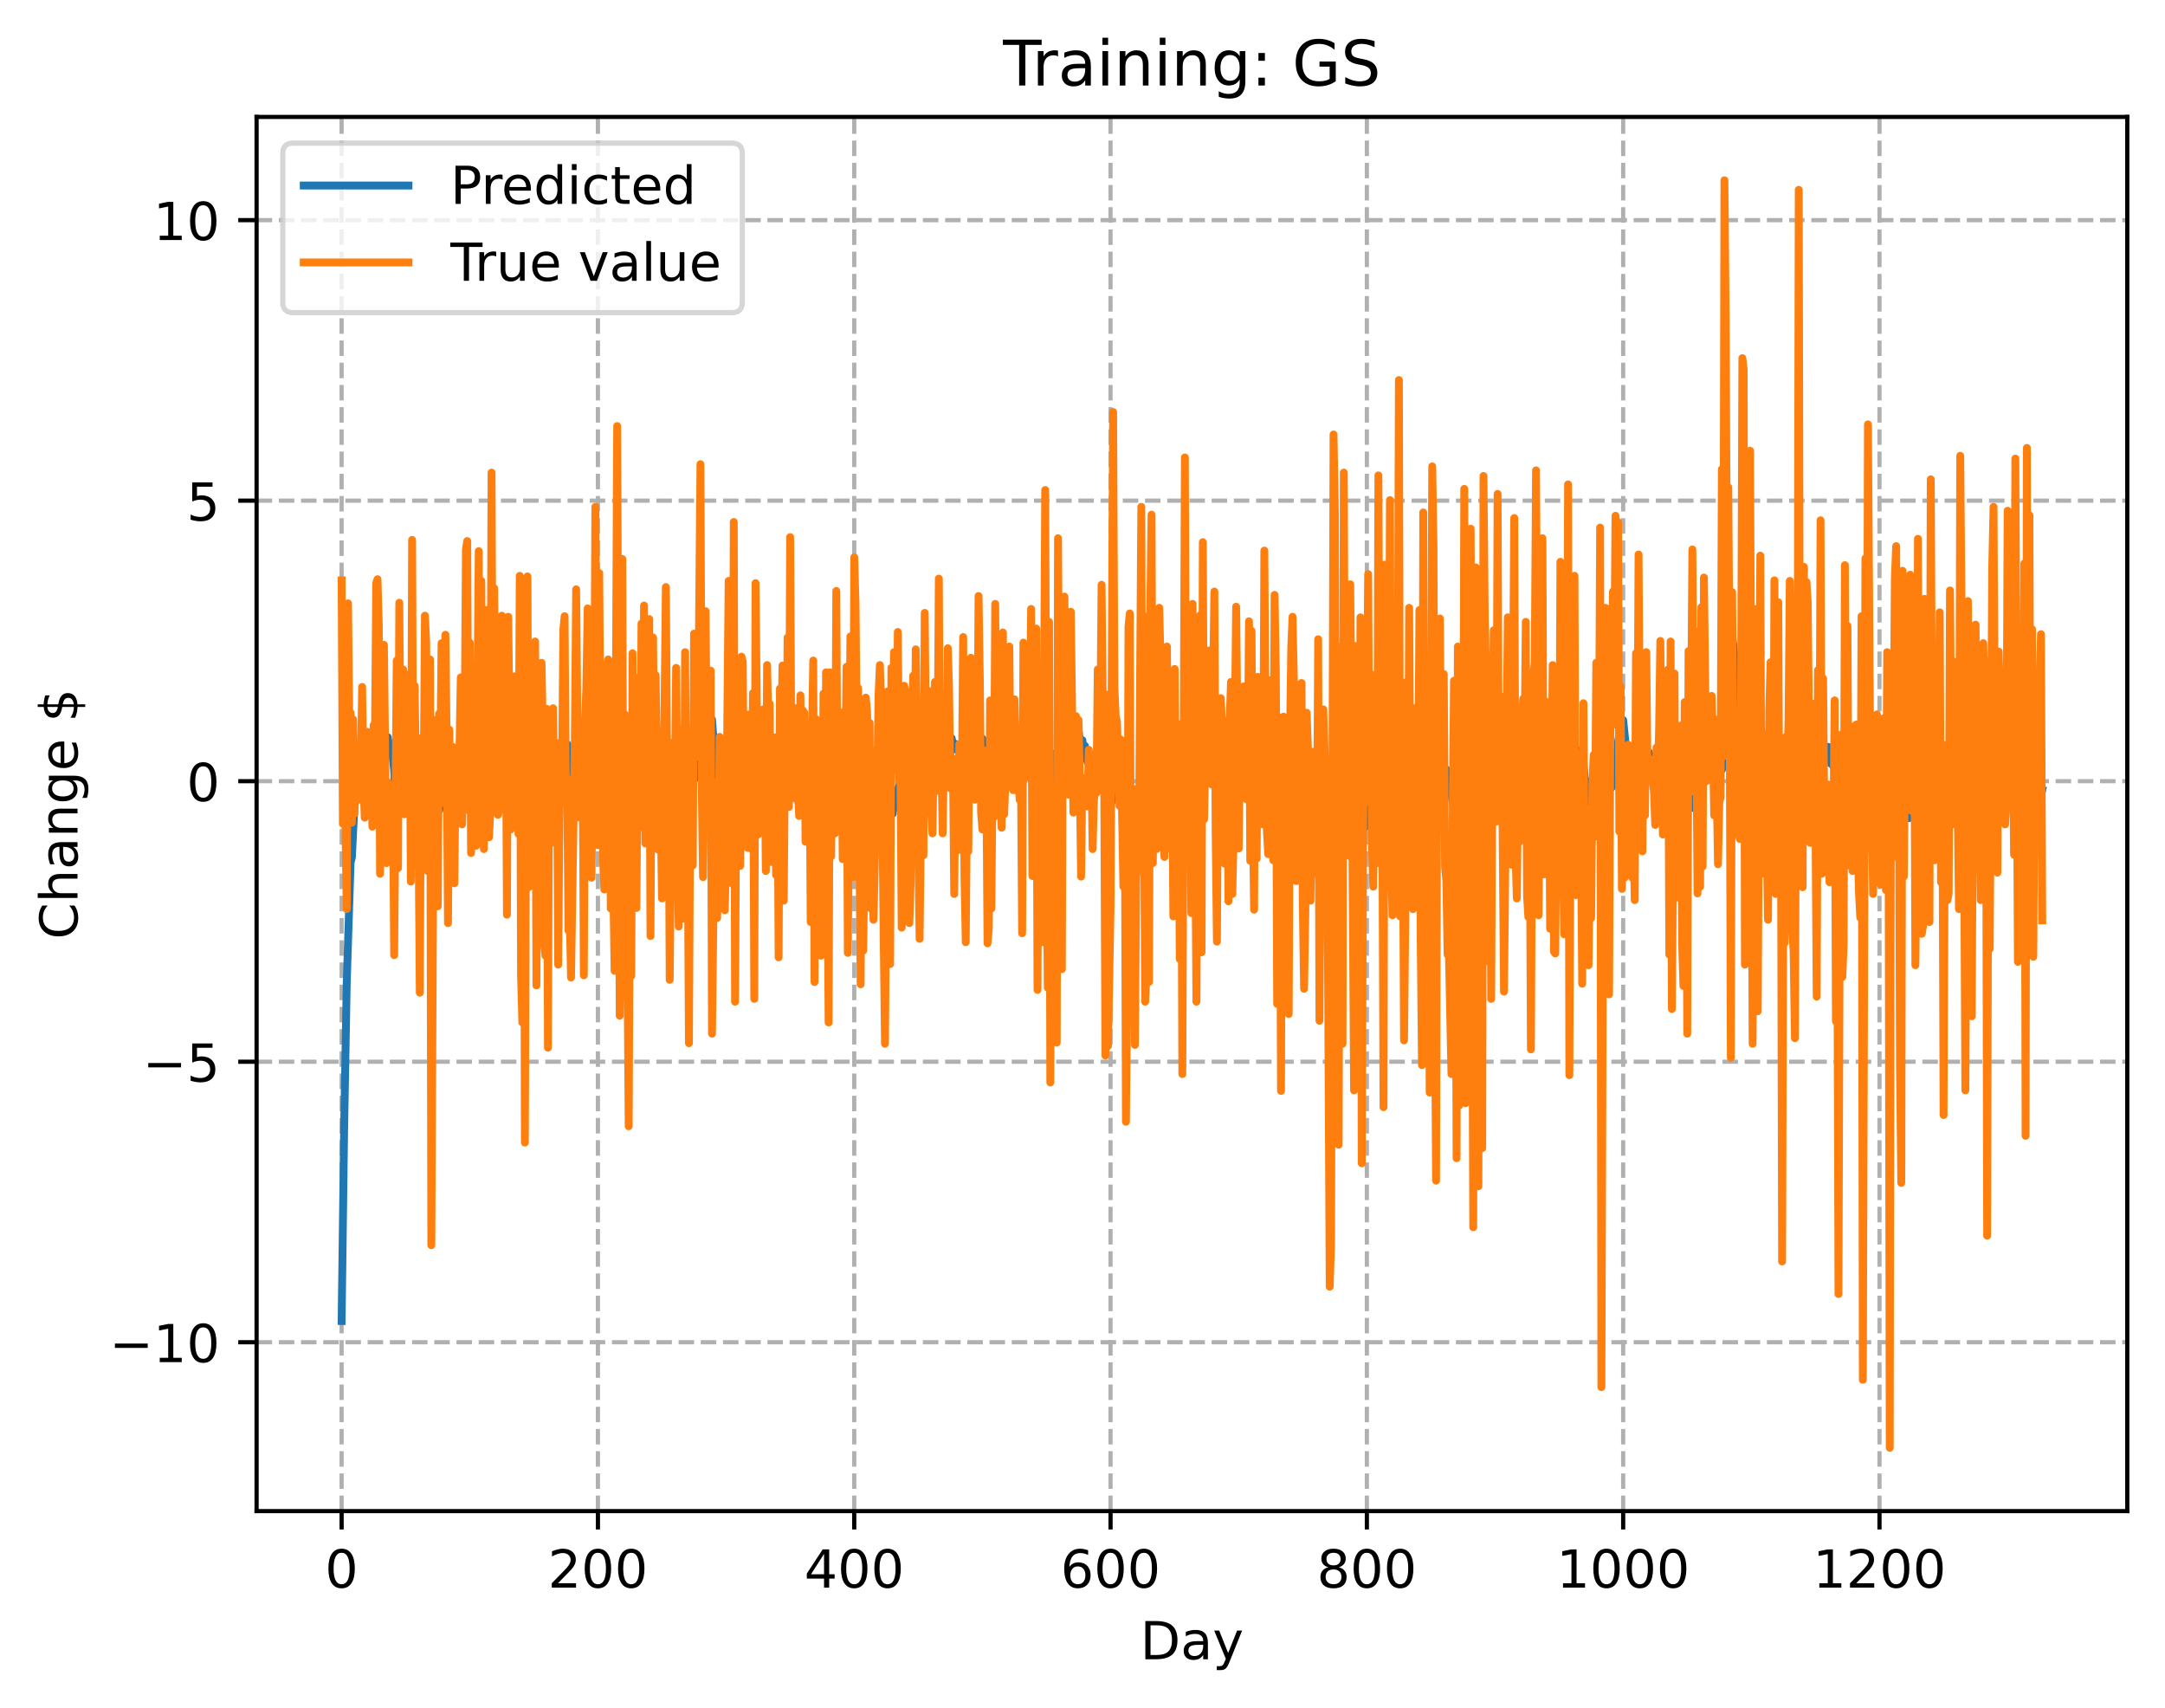 <?xml version="1.0" encoding="utf-8" standalone="no"?>
<!DOCTYPE svg PUBLIC "-//W3C//DTD SVG 1.1//EN"
  "http://www.w3.org/Graphics/SVG/1.1/DTD/svg11.dtd">
<!-- Created with matplotlib (https://matplotlib.org/) -->
<svg height="325.986pt" version="1.1" viewBox="0 0 413.303 325.986" width="413.303pt" xmlns="http://www.w3.org/2000/svg" xmlns:xlink="http://www.w3.org/1999/xlink">
 <defs>
  <style type="text/css">
*{stroke-linecap:butt;stroke-linejoin:round;}
  </style>
 </defs>
 <g id="figure_1">
  <g id="patch_1">
   <path d="M 0 325.986 
L 413.303 325.986 
L 413.303 0 
L 0 0 
z
" style="fill:#ffffff;"/>
  </g>
  <g id="axes_1">
   <g id="patch_2">
    <path d="M 48.983 288.43 
L 406.103 288.43 
L 406.103 22.318 
L 48.983 22.318 
z
" style="fill:#ffffff;"/>
   </g>
   <g id="matplotlib.axis_1">
    <g id="xtick_1">
     <g id="line2d_1">
      <path clip-path="url(#pa7031d9922)" d="M 65.216 288.43 
L 65.216 22.318 
" style="fill:none;stroke:#b0b0b0;stroke-dasharray:2.96,1.28;stroke-dashoffset:0;stroke-width:0.8;"/>
     </g>
     <g id="line2d_2">
      <defs>
       <path d="M 0 0 
L 0 3.5 
" id="m8dfea1d577" style="stroke:#000000;stroke-width:0.8;"/>
      </defs>
      <g>
       <use style="stroke:#000000;stroke-width:0.8;" x="65.216" xlink:href="#m8dfea1d577" y="288.43"/>
      </g>
     </g>
     <g id="text_1">
      <!-- 0 -->
      <defs>
       <path d="M 31.781 66.406 
Q 24.172 66.406 20.328 58.906 
Q 16.5 51.422 16.5 36.375 
Q 16.5 21.391 20.328 13.891 
Q 24.172 6.391 31.781 6.391 
Q 39.453 6.391 43.281 13.891 
Q 47.125 21.391 47.125 36.375 
Q 47.125 51.422 43.281 58.906 
Q 39.453 66.406 31.781 66.406 
z
M 31.781 74.219 
Q 44.047 74.219 50.516 64.516 
Q 56.984 54.828 56.984 36.375 
Q 56.984 17.969 50.516 8.266 
Q 44.047 -1.422 31.781 -1.422 
Q 19.531 -1.422 13.062 8.266 
Q 6.594 17.969 6.594 36.375 
Q 6.594 54.828 13.062 64.516 
Q 19.531 74.219 31.781 74.219 
z
" id="DejaVuSans-48"/>
      </defs>
      <g transform="translate(62.034 303.029)scale(0.1 -0.1)">
       <use xlink:href="#DejaVuSans-48"/>
      </g>
     </g>
    </g>
    <g id="xtick_2">
     <g id="line2d_3">
      <path clip-path="url(#pa7031d9922)" d="M 114.146 288.43 
L 114.146 22.318 
" style="fill:none;stroke:#b0b0b0;stroke-dasharray:2.96,1.28;stroke-dashoffset:0;stroke-width:0.8;"/>
     </g>
     <g id="line2d_4">
      <g>
       <use style="stroke:#000000;stroke-width:0.8;" x="114.146" xlink:href="#m8dfea1d577" y="288.43"/>
      </g>
     </g>
     <g id="text_2">
      <!-- 200 -->
      <defs>
       <path d="M 19.188 8.297 
L 53.609 8.297 
L 53.609 0 
L 7.328 0 
L 7.328 8.297 
Q 12.938 14.109 22.625 23.891 
Q 32.328 33.688 34.812 36.531 
Q 39.547 41.844 41.422 45.531 
Q 43.312 49.219 43.312 52.781 
Q 43.312 58.594 39.234 62.25 
Q 35.156 65.922 28.609 65.922 
Q 23.969 65.922 18.812 64.312 
Q 13.672 62.703 7.812 59.422 
L 7.812 69.391 
Q 13.766 71.781 18.938 73 
Q 24.125 74.219 28.422 74.219 
Q 39.75 74.219 46.484 68.547 
Q 53.219 62.891 53.219 53.422 
Q 53.219 48.922 51.531 44.891 
Q 49.859 40.875 45.406 35.406 
Q 44.188 33.984 37.641 27.219 
Q 31.109 20.453 19.188 8.297 
z
" id="DejaVuSans-50"/>
      </defs>
      <g transform="translate(104.602 303.029)scale(0.1 -0.1)">
       <use xlink:href="#DejaVuSans-50"/>
       <use x="63.623" xlink:href="#DejaVuSans-48"/>
       <use x="127.246" xlink:href="#DejaVuSans-48"/>
      </g>
     </g>
    </g>
    <g id="xtick_3">
     <g id="line2d_5">
      <path clip-path="url(#pa7031d9922)" d="M 163.077 288.43 
L 163.077 22.318 
" style="fill:none;stroke:#b0b0b0;stroke-dasharray:2.96,1.28;stroke-dashoffset:0;stroke-width:0.8;"/>
     </g>
     <g id="line2d_6">
      <g>
       <use style="stroke:#000000;stroke-width:0.8;" x="163.077" xlink:href="#m8dfea1d577" y="288.43"/>
      </g>
     </g>
     <g id="text_3">
      <!-- 400 -->
      <defs>
       <path d="M 37.797 64.312 
L 12.891 25.391 
L 37.797 25.391 
z
M 35.203 72.906 
L 47.609 72.906 
L 47.609 25.391 
L 58.016 25.391 
L 58.016 17.188 
L 47.609 17.188 
L 47.609 0 
L 37.797 0 
L 37.797 17.188 
L 4.891 17.188 
L 4.891 26.703 
z
" id="DejaVuSans-52"/>
      </defs>
      <g transform="translate(153.533 303.029)scale(0.1 -0.1)">
       <use xlink:href="#DejaVuSans-52"/>
       <use x="63.623" xlink:href="#DejaVuSans-48"/>
       <use x="127.246" xlink:href="#DejaVuSans-48"/>
      </g>
     </g>
    </g>
    <g id="xtick_4">
     <g id="line2d_7">
      <path clip-path="url(#pa7031d9922)" d="M 212.007 288.43 
L 212.007 22.318 
" style="fill:none;stroke:#b0b0b0;stroke-dasharray:2.96,1.28;stroke-dashoffset:0;stroke-width:0.8;"/>
     </g>
     <g id="line2d_8">
      <g>
       <use style="stroke:#000000;stroke-width:0.8;" x="212.007" xlink:href="#m8dfea1d577" y="288.43"/>
      </g>
     </g>
     <g id="text_4">
      <!-- 600 -->
      <defs>
       <path d="M 33.016 40.375 
Q 26.375 40.375 22.484 35.828 
Q 18.609 31.297 18.609 23.391 
Q 18.609 15.531 22.484 10.953 
Q 26.375 6.391 33.016 6.391 
Q 39.656 6.391 43.531 10.953 
Q 47.406 15.531 47.406 23.391 
Q 47.406 31.297 43.531 35.828 
Q 39.656 40.375 33.016 40.375 
z
M 52.594 71.297 
L 52.594 62.312 
Q 48.875 64.062 45.094 64.984 
Q 41.312 65.922 37.594 65.922 
Q 27.828 65.922 22.672 59.328 
Q 17.531 52.734 16.797 39.406 
Q 19.672 43.656 24.016 45.922 
Q 28.375 48.188 33.594 48.188 
Q 44.578 48.188 50.953 41.516 
Q 57.328 34.859 57.328 23.391 
Q 57.328 12.156 50.688 5.359 
Q 44.047 -1.422 33.016 -1.422 
Q 20.359 -1.422 13.672 8.266 
Q 6.984 17.969 6.984 36.375 
Q 6.984 53.656 15.188 63.938 
Q 23.391 74.219 37.203 74.219 
Q 40.922 74.219 44.703 73.484 
Q 48.484 72.75 52.594 71.297 
z
" id="DejaVuSans-54"/>
      </defs>
      <g transform="translate(202.464 303.029)scale(0.1 -0.1)">
       <use xlink:href="#DejaVuSans-54"/>
       <use x="63.623" xlink:href="#DejaVuSans-48"/>
       <use x="127.246" xlink:href="#DejaVuSans-48"/>
      </g>
     </g>
    </g>
    <g id="xtick_5">
     <g id="line2d_9">
      <path clip-path="url(#pa7031d9922)" d="M 260.938 288.43 
L 260.938 22.318 
" style="fill:none;stroke:#b0b0b0;stroke-dasharray:2.96,1.28;stroke-dashoffset:0;stroke-width:0.8;"/>
     </g>
     <g id="line2d_10">
      <g>
       <use style="stroke:#000000;stroke-width:0.8;" x="260.938" xlink:href="#m8dfea1d577" y="288.43"/>
      </g>
     </g>
     <g id="text_5">
      <!-- 800 -->
      <defs>
       <path d="M 31.781 34.625 
Q 24.75 34.625 20.719 30.859 
Q 16.703 27.094 16.703 20.516 
Q 16.703 13.922 20.719 10.156 
Q 24.75 6.391 31.781 6.391 
Q 38.812 6.391 42.859 10.172 
Q 46.922 13.969 46.922 20.516 
Q 46.922 27.094 42.891 30.859 
Q 38.875 34.625 31.781 34.625 
z
M 21.922 38.812 
Q 15.578 40.375 12.031 44.719 
Q 8.5 49.078 8.5 55.328 
Q 8.5 64.062 14.719 69.141 
Q 20.953 74.219 31.781 74.219 
Q 42.672 74.219 48.875 69.141 
Q 55.078 64.062 55.078 55.328 
Q 55.078 49.078 51.531 44.719 
Q 48 40.375 41.703 38.812 
Q 48.828 37.156 52.797 32.312 
Q 56.781 27.484 56.781 20.516 
Q 56.781 9.906 50.312 4.234 
Q 43.844 -1.422 31.781 -1.422 
Q 19.734 -1.422 13.25 4.234 
Q 6.781 9.906 6.781 20.516 
Q 6.781 27.484 10.781 32.312 
Q 14.797 37.156 21.922 38.812 
z
M 18.312 54.391 
Q 18.312 48.734 21.844 45.562 
Q 25.391 42.391 31.781 42.391 
Q 38.141 42.391 41.719 45.562 
Q 45.312 48.734 45.312 54.391 
Q 45.312 60.062 41.719 63.234 
Q 38.141 66.406 31.781 66.406 
Q 25.391 66.406 21.844 63.234 
Q 18.312 60.062 18.312 54.391 
z
" id="DejaVuSans-56"/>
      </defs>
      <g transform="translate(251.394 303.029)scale(0.1 -0.1)">
       <use xlink:href="#DejaVuSans-56"/>
       <use x="63.623" xlink:href="#DejaVuSans-48"/>
       <use x="127.246" xlink:href="#DejaVuSans-48"/>
      </g>
     </g>
    </g>
    <g id="xtick_6">
     <g id="line2d_11">
      <path clip-path="url(#pa7031d9922)" d="M 309.869 288.43 
L 309.869 22.318 
" style="fill:none;stroke:#b0b0b0;stroke-dasharray:2.96,1.28;stroke-dashoffset:0;stroke-width:0.8;"/>
     </g>
     <g id="line2d_12">
      <g>
       <use style="stroke:#000000;stroke-width:0.8;" x="309.869" xlink:href="#m8dfea1d577" y="288.43"/>
      </g>
     </g>
     <g id="text_6">
      <!-- 1000 -->
      <defs>
       <path d="M 12.406 8.297 
L 28.516 8.297 
L 28.516 63.922 
L 10.984 60.406 
L 10.984 69.391 
L 28.422 72.906 
L 38.281 72.906 
L 38.281 8.297 
L 54.391 8.297 
L 54.391 0 
L 12.406 0 
z
" id="DejaVuSans-49"/>
      </defs>
      <g transform="translate(297.144 303.029)scale(0.1 -0.1)">
       <use xlink:href="#DejaVuSans-49"/>
       <use x="63.623" xlink:href="#DejaVuSans-48"/>
       <use x="127.246" xlink:href="#DejaVuSans-48"/>
       <use x="190.869" xlink:href="#DejaVuSans-48"/>
      </g>
     </g>
    </g>
    <g id="xtick_7">
     <g id="line2d_13">
      <path clip-path="url(#pa7031d9922)" d="M 358.799 288.43 
L 358.799 22.318 
" style="fill:none;stroke:#b0b0b0;stroke-dasharray:2.96,1.28;stroke-dashoffset:0;stroke-width:0.8;"/>
     </g>
     <g id="line2d_14">
      <g>
       <use style="stroke:#000000;stroke-width:0.8;" x="358.799" xlink:href="#m8dfea1d577" y="288.43"/>
      </g>
     </g>
     <g id="text_7">
      <!-- 1200 -->
      <g transform="translate(346.074 303.029)scale(0.1 -0.1)">
       <use xlink:href="#DejaVuSans-49"/>
       <use x="63.623" xlink:href="#DejaVuSans-50"/>
       <use x="127.246" xlink:href="#DejaVuSans-48"/>
       <use x="190.869" xlink:href="#DejaVuSans-48"/>
      </g>
     </g>
    </g>
    <g id="text_8">
     <!-- Day -->
     <defs>
      <path d="M 19.672 64.797 
L 19.672 8.109 
L 31.594 8.109 
Q 46.688 8.109 53.688 14.938 
Q 60.688 21.781 60.688 36.531 
Q 60.688 51.172 53.688 57.984 
Q 46.688 64.797 31.594 64.797 
z
M 9.812 72.906 
L 30.078 72.906 
Q 51.266 72.906 61.172 64.094 
Q 71.094 55.281 71.094 36.531 
Q 71.094 17.672 61.125 8.828 
Q 51.172 0 30.078 0 
L 9.812 0 
z
" id="DejaVuSans-68"/>
      <path d="M 34.281 27.484 
Q 23.391 27.484 19.188 25 
Q 14.984 22.516 14.984 16.5 
Q 14.984 11.719 18.141 8.906 
Q 21.297 6.109 26.703 6.109 
Q 34.188 6.109 38.703 11.406 
Q 43.219 16.703 43.219 25.484 
L 43.219 27.484 
z
M 52.203 31.203 
L 52.203 0 
L 43.219 0 
L 43.219 8.297 
Q 40.141 3.328 35.547 0.953 
Q 30.953 -1.422 24.312 -1.422 
Q 15.922 -1.422 10.953 3.297 
Q 6 8.016 6 15.922 
Q 6 25.141 12.172 29.828 
Q 18.359 34.516 30.609 34.516 
L 43.219 34.516 
L 43.219 35.406 
Q 43.219 41.609 39.141 45 
Q 35.062 48.391 27.688 48.391 
Q 23 48.391 18.547 47.266 
Q 14.109 46.141 10.016 43.891 
L 10.016 52.203 
Q 14.938 54.109 19.578 55.047 
Q 24.219 56 28.609 56 
Q 40.484 56 46.344 49.844 
Q 52.203 43.703 52.203 31.203 
z
" id="DejaVuSans-97"/>
      <path d="M 32.172 -5.078 
Q 28.375 -14.844 24.75 -17.812 
Q 21.141 -20.797 15.094 -20.797 
L 7.906 -20.797 
L 7.906 -13.281 
L 13.188 -13.281 
Q 16.891 -13.281 18.938 -11.516 
Q 21 -9.766 23.484 -3.219 
L 25.094 0.875 
L 2.984 54.688 
L 12.5 54.688 
L 29.594 11.922 
L 46.688 54.688 
L 56.203 54.688 
z
" id="DejaVuSans-121"/>
     </defs>
     <g transform="translate(217.669 316.707)scale(0.1 -0.1)">
      <use xlink:href="#DejaVuSans-68"/>
      <use x="77.002" xlink:href="#DejaVuSans-97"/>
      <use x="138.281" xlink:href="#DejaVuSans-121"/>
     </g>
    </g>
   </g>
   <g id="matplotlib.axis_2">
    <g id="ytick_1">
     <g id="line2d_15">
      <path clip-path="url(#pa7031d9922)" d="M 48.983 256.201 
L 406.103 256.201 
" style="fill:none;stroke:#b0b0b0;stroke-dasharray:2.96,1.28;stroke-dashoffset:0;stroke-width:0.8;"/>
     </g>
     <g id="line2d_16">
      <defs>
       <path d="M 0 0 
L -3.5 0 
" id="m84a85ef5c9" style="stroke:#000000;stroke-width:0.8;"/>
      </defs>
      <g>
       <use style="stroke:#000000;stroke-width:0.8;" x="48.983" xlink:href="#m84a85ef5c9" y="256.201"/>
      </g>
     </g>
     <g id="text_9">
      <!-- −10 -->
      <defs>
       <path d="M 10.594 35.5 
L 73.188 35.5 
L 73.188 27.203 
L 10.594 27.203 
z
" id="DejaVuSans-8722"/>
      </defs>
      <g transform="translate(20.878 260)scale(0.1 -0.1)">
       <use xlink:href="#DejaVuSans-8722"/>
       <use x="83.789" xlink:href="#DejaVuSans-49"/>
       <use x="147.412" xlink:href="#DejaVuSans-48"/>
      </g>
     </g>
    </g>
    <g id="ytick_2">
     <g id="line2d_17">
      <path clip-path="url(#pa7031d9922)" d="M 48.983 202.655 
L 406.103 202.655 
" style="fill:none;stroke:#b0b0b0;stroke-dasharray:2.96,1.28;stroke-dashoffset:0;stroke-width:0.8;"/>
     </g>
     <g id="line2d_18">
      <g>
       <use style="stroke:#000000;stroke-width:0.8;" x="48.983" xlink:href="#m84a85ef5c9" y="202.655"/>
      </g>
     </g>
     <g id="text_10">
      <!-- −5 -->
      <defs>
       <path d="M 10.797 72.906 
L 49.516 72.906 
L 49.516 64.594 
L 19.828 64.594 
L 19.828 46.734 
Q 21.969 47.469 24.109 47.828 
Q 26.266 48.188 28.422 48.188 
Q 40.625 48.188 47.75 41.5 
Q 54.891 34.812 54.891 23.391 
Q 54.891 11.625 47.562 5.094 
Q 40.234 -1.422 26.906 -1.422 
Q 22.312 -1.422 17.547 -0.641 
Q 12.797 0.141 7.719 1.703 
L 7.719 11.625 
Q 12.109 9.234 16.797 8.062 
Q 21.484 6.891 26.703 6.891 
Q 35.156 6.891 40.078 11.328 
Q 45.016 15.766 45.016 23.391 
Q 45.016 31 40.078 35.438 
Q 35.156 39.891 26.703 39.891 
Q 22.75 39.891 18.812 39.016 
Q 14.891 38.141 10.797 36.281 
z
" id="DejaVuSans-53"/>
      </defs>
      <g transform="translate(27.241 206.454)scale(0.1 -0.1)">
       <use xlink:href="#DejaVuSans-8722"/>
       <use x="83.789" xlink:href="#DejaVuSans-53"/>
      </g>
     </g>
    </g>
    <g id="ytick_3">
     <g id="line2d_19">
      <path clip-path="url(#pa7031d9922)" d="M 48.983 149.109 
L 406.103 149.109 
" style="fill:none;stroke:#b0b0b0;stroke-dasharray:2.96,1.28;stroke-dashoffset:0;stroke-width:0.8;"/>
     </g>
     <g id="line2d_20">
      <g>
       <use style="stroke:#000000;stroke-width:0.8;" x="48.983" xlink:href="#m84a85ef5c9" y="149.109"/>
      </g>
     </g>
     <g id="text_11">
      <!-- 0 -->
      <g transform="translate(35.62 152.908)scale(0.1 -0.1)">
       <use xlink:href="#DejaVuSans-48"/>
      </g>
     </g>
    </g>
    <g id="ytick_4">
     <g id="line2d_21">
      <path clip-path="url(#pa7031d9922)" d="M 48.983 95.563 
L 406.103 95.563 
" style="fill:none;stroke:#b0b0b0;stroke-dasharray:2.96,1.28;stroke-dashoffset:0;stroke-width:0.8;"/>
     </g>
     <g id="line2d_22">
      <g>
       <use style="stroke:#000000;stroke-width:0.8;" x="48.983" xlink:href="#m84a85ef5c9" y="95.563"/>
      </g>
     </g>
     <g id="text_12">
      <!-- 5 -->
      <g transform="translate(35.62 99.363)scale(0.1 -0.1)">
       <use xlink:href="#DejaVuSans-53"/>
      </g>
     </g>
    </g>
    <g id="ytick_5">
     <g id="line2d_23">
      <path clip-path="url(#pa7031d9922)" d="M 48.983 42.018 
L 406.103 42.018 
" style="fill:none;stroke:#b0b0b0;stroke-dasharray:2.96,1.28;stroke-dashoffset:0;stroke-width:0.8;"/>
     </g>
     <g id="line2d_24">
      <g>
       <use style="stroke:#000000;stroke-width:0.8;" x="48.983" xlink:href="#m84a85ef5c9" y="42.018"/>
      </g>
     </g>
     <g id="text_13">
      <!-- 10 -->
      <g transform="translate(29.258 45.817)scale(0.1 -0.1)">
       <use xlink:href="#DejaVuSans-49"/>
       <use x="63.623" xlink:href="#DejaVuSans-48"/>
      </g>
     </g>
    </g>
    <g id="text_14">
     <!-- Change $ -->
     <defs>
      <path d="M 64.406 67.281 
L 64.406 56.891 
Q 59.422 61.531 53.781 63.812 
Q 48.141 66.109 41.797 66.109 
Q 29.297 66.109 22.656 58.469 
Q 16.016 50.828 16.016 36.375 
Q 16.016 21.969 22.656 14.328 
Q 29.297 6.688 41.797 6.688 
Q 48.141 6.688 53.781 8.984 
Q 59.422 11.281 64.406 15.922 
L 64.406 5.609 
Q 59.234 2.094 53.438 0.328 
Q 47.656 -1.422 41.219 -1.422 
Q 24.656 -1.422 15.125 8.703 
Q 5.609 18.844 5.609 36.375 
Q 5.609 53.953 15.125 64.078 
Q 24.656 74.219 41.219 74.219 
Q 47.75 74.219 53.531 72.484 
Q 59.328 70.75 64.406 67.281 
z
" id="DejaVuSans-67"/>
      <path d="M 54.891 33.016 
L 54.891 0 
L 45.906 0 
L 45.906 32.719 
Q 45.906 40.484 42.875 44.328 
Q 39.844 48.188 33.797 48.188 
Q 26.516 48.188 22.312 43.547 
Q 18.109 38.922 18.109 30.906 
L 18.109 0 
L 9.078 0 
L 9.078 75.984 
L 18.109 75.984 
L 18.109 46.188 
Q 21.344 51.125 25.703 53.562 
Q 30.078 56 35.797 56 
Q 45.219 56 50.047 50.172 
Q 54.891 44.344 54.891 33.016 
z
" id="DejaVuSans-104"/>
      <path d="M 54.891 33.016 
L 54.891 0 
L 45.906 0 
L 45.906 32.719 
Q 45.906 40.484 42.875 44.328 
Q 39.844 48.188 33.797 48.188 
Q 26.516 48.188 22.312 43.547 
Q 18.109 38.922 18.109 30.906 
L 18.109 0 
L 9.078 0 
L 9.078 54.688 
L 18.109 54.688 
L 18.109 46.188 
Q 21.344 51.125 25.703 53.562 
Q 30.078 56 35.797 56 
Q 45.219 56 50.047 50.172 
Q 54.891 44.344 54.891 33.016 
z
" id="DejaVuSans-110"/>
      <path d="M 45.406 27.984 
Q 45.406 37.75 41.375 43.109 
Q 37.359 48.484 30.078 48.484 
Q 22.859 48.484 18.828 43.109 
Q 14.797 37.75 14.797 27.984 
Q 14.797 18.266 18.828 12.891 
Q 22.859 7.516 30.078 7.516 
Q 37.359 7.516 41.375 12.891 
Q 45.406 18.266 45.406 27.984 
z
M 54.391 6.781 
Q 54.391 -7.172 48.188 -13.984 
Q 42 -20.797 29.203 -20.797 
Q 24.469 -20.797 20.266 -20.094 
Q 16.062 -19.391 12.109 -17.922 
L 12.109 -9.188 
Q 16.062 -11.328 19.922 -12.344 
Q 23.781 -13.375 27.781 -13.375 
Q 36.625 -13.375 41.016 -8.766 
Q 45.406 -4.156 45.406 5.172 
L 45.406 9.625 
Q 42.625 4.781 38.281 2.391 
Q 33.938 0 27.875 0 
Q 17.828 0 11.672 7.656 
Q 5.516 15.328 5.516 27.984 
Q 5.516 40.672 11.672 48.328 
Q 17.828 56 27.875 56 
Q 33.938 56 38.281 53.609 
Q 42.625 51.219 45.406 46.391 
L 45.406 54.688 
L 54.391 54.688 
z
" id="DejaVuSans-103"/>
      <path d="M 56.203 29.594 
L 56.203 25.203 
L 14.891 25.203 
Q 15.484 15.922 20.484 11.062 
Q 25.484 6.203 34.422 6.203 
Q 39.594 6.203 44.453 7.469 
Q 49.312 8.734 54.109 11.281 
L 54.109 2.781 
Q 49.266 0.734 44.188 -0.344 
Q 39.109 -1.422 33.891 -1.422 
Q 20.797 -1.422 13.156 6.188 
Q 5.516 13.812 5.516 26.812 
Q 5.516 40.234 12.766 48.109 
Q 20.016 56 32.328 56 
Q 43.359 56 49.781 48.891 
Q 56.203 41.797 56.203 29.594 
z
M 47.219 32.234 
Q 47.125 39.594 43.094 43.984 
Q 39.062 48.391 32.422 48.391 
Q 24.906 48.391 20.391 44.141 
Q 15.875 39.891 15.188 32.172 
z
" id="DejaVuSans-101"/>
      <path id="DejaVuSans-32"/>
      <path d="M 33.797 -14.703 
L 28.906 -14.703 
L 28.859 0 
Q 23.734 0.094 18.609 1.188 
Q 13.484 2.297 8.297 4.5 
L 8.297 13.281 
Q 13.281 10.156 18.375 8.562 
Q 23.484 6.984 28.906 6.938 
L 28.906 29.203 
Q 18.109 30.953 13.203 35.156 
Q 8.297 39.359 8.297 46.688 
Q 8.297 54.641 13.625 59.219 
Q 18.953 63.812 28.906 64.5 
L 28.906 75.984 
L 33.797 75.984 
L 33.797 64.656 
Q 38.328 64.453 42.578 63.688 
Q 46.828 62.938 50.875 61.625 
L 50.875 53.078 
Q 46.828 55.125 42.547 56.25 
Q 38.281 57.375 33.797 57.562 
L 33.797 36.719 
Q 44.875 35.016 50.094 30.609 
Q 55.328 26.219 55.328 18.609 
Q 55.328 10.359 49.781 5.594 
Q 44.234 0.828 33.797 0.094 
z
M 28.906 37.594 
L 28.906 57.625 
Q 23.25 56.984 20.266 54.391 
Q 17.281 51.812 17.281 47.516 
Q 17.281 43.312 20.031 40.969 
Q 22.797 38.625 28.906 37.594 
z
M 33.797 28.219 
L 33.797 7.078 
Q 39.984 7.906 43.141 10.594 
Q 46.297 13.281 46.297 17.672 
Q 46.297 21.969 43.281 24.5 
Q 40.281 27.047 33.797 28.219 
z
" id="DejaVuSans-36"/>
     </defs>
     <g transform="translate(14.798 179.288)rotate(-90)scale(0.1 -0.1)">
      <use xlink:href="#DejaVuSans-67"/>
      <use x="69.824" xlink:href="#DejaVuSans-104"/>
      <use x="133.203" xlink:href="#DejaVuSans-97"/>
      <use x="194.482" xlink:href="#DejaVuSans-110"/>
      <use x="257.861" xlink:href="#DejaVuSans-103"/>
      <use x="321.338" xlink:href="#DejaVuSans-101"/>
      <use x="382.861" xlink:href="#DejaVuSans-32"/>
      <use x="414.648" xlink:href="#DejaVuSans-36"/>
     </g>
    </g>
   </g>
   <g id="line2d_25">
    <path clip-path="url(#pa7031d9922)" d="M 65.216 252.15 
L 65.705 214.924 
L 66.194 187.56 
L 66.928 164.619 
L 67.173 163.679 
L 67.907 148.554 
L 68.151 147.325 
L 68.396 147.772 
L 68.641 146.306 
L 68.885 148.383 
L 69.13 148.459 
L 69.375 144.643 
L 69.619 143.726 
L 69.864 144.469 
L 70.353 144.679 
L 70.598 142.978 
L 70.843 143.284 
L 71.087 146.892 
L 71.577 149.488 
L 71.821 147.974 
L 72.066 148.303 
L 72.8 142.048 
L 73.044 142.271 
L 73.289 143.769 
L 73.534 143.211 
L 73.778 141.476 
L 74.023 140.705 
L 74.268 142.211 
L 75.002 144.895 
L 75.246 146.945 
L 75.736 156.849 
L 75.98 155.925 
L 76.714 147.218 
L 76.959 148.939 
L 77.204 149.105 
L 77.937 143.179 
L 78.182 146.056 
L 78.427 144.975 
L 78.671 145.757 
L 78.916 141.805 
L 79.161 141.635 
L 79.65 144.945 
L 79.895 146.004 
L 80.139 145.624 
L 80.384 147.539 
L 80.629 152.465 
L 81.118 148.718 
L 81.363 149.584 
L 81.607 148.806 
L 81.852 146.943 
L 82.097 146.637 
L 82.341 145.05 
L 82.586 145.843 
L 82.831 146.157 
L 83.075 150.772 
L 83.32 150.367 
L 83.809 154.769 
L 84.054 154.222 
L 84.298 152.164 
L 84.543 151.508 
L 84.788 149.06 
L 85.032 148.403 
L 85.277 144.776 
L 86.011 146.946 
L 86.256 146.175 
L 86.745 148.986 
L 86.99 151.209 
L 87.234 150.768 
L 87.479 150.683 
L 87.968 155.077 
L 88.458 148.9 
L 88.702 148.419 
L 88.947 149.076 
L 89.436 144.668 
L 89.681 140.648 
L 89.925 140.201 
L 90.415 141.088 
L 90.659 145.702 
L 91.149 142.845 
L 91.393 139.649 
L 91.638 139.514 
L 91.883 135.14 
L 92.372 132.374 
L 92.861 133.759 
L 93.106 133.897 
L 93.351 135.533 
L 93.595 137.987 
L 94.085 132.761 
L 94.329 133.773 
L 94.819 130.877 
L 95.063 132.073 
L 95.308 131.581 
L 95.797 136.914 
L 96.042 138.023 
L 96.286 136.235 
L 96.531 137.548 
L 97.02 138.452 
L 97.265 140.442 
L 97.51 141.209 
L 97.754 140.709 
L 97.999 141.925 
L 98.244 142.481 
L 98.488 140.333 
L 98.733 139.941 
L 98.978 141.078 
L 99.222 140.033 
L 99.467 139.614 
L 99.712 141.392 
L 100.69 151.219 
L 100.935 148.771 
L 101.18 149.425 
L 101.424 150.568 
L 101.669 150.755 
L 101.913 149.025 
L 102.158 149.769 
L 102.403 149.336 
L 102.647 149.342 
L 102.892 151.439 
L 103.137 149.327 
L 103.381 151.632 
L 103.626 151.34 
L 103.871 149.059 
L 104.115 148.152 
L 104.36 149.677 
L 104.849 150.459 
L 105.094 154.139 
L 105.339 152.873 
L 105.583 154.622 
L 105.828 154.321 
L 106.073 150.518 
L 106.317 150.523 
L 106.807 149.624 
L 107.051 151.793 
L 107.296 152.266 
L 107.785 149.197 
L 108.274 142.026 
L 108.519 143.24 
L 108.764 142.675 
L 109.008 146.335 
L 109.253 148.034 
L 109.498 151.784 
L 109.742 151.887 
L 109.987 153.304 
L 110.966 147.12 
L 111.21 148.156 
L 111.455 147.449 
L 111.944 150.127 
L 112.189 150.429 
L 112.434 148.396 
L 112.678 147.968 
L 113.168 146.238 
L 113.412 146.49 
L 113.657 147.487 
L 114.146 140.916 
L 114.391 141.062 
L 114.635 141.528 
L 114.88 141.676 
L 115.369 139.181 
L 115.614 140.864 
L 115.859 143.628 
L 116.103 143.772 
L 116.593 138.663 
L 117.327 143.853 
L 117.571 145.189 
L 117.816 148.993 
L 118.305 145.251 
L 118.55 144.94 
L 118.795 145.391 
L 119.039 145.055 
L 119.284 145.416 
L 119.529 146.242 
L 120.018 146.978 
L 120.752 153.293 
L 120.996 153.407 
L 121.241 152.043 
L 121.486 153.321 
L 121.73 152.669 
L 121.975 154.545 
L 122.464 151.404 
L 122.709 151.397 
L 122.954 150.237 
L 123.443 144.86 
L 123.688 145.67 
L 124.177 142.569 
L 124.422 141.887 
L 124.666 143.302 
L 124.911 142.283 
L 125.4 142.824 
L 125.645 143.471 
L 125.889 142.041 
L 126.134 144.135 
L 126.379 144.308 
L 126.623 144.998 
L 126.868 146.289 
L 127.113 146.258 
L 127.357 145.055 
L 127.602 145.291 
L 128.091 145.38 
L 128.581 147.686 
L 128.825 148.156 
L 129.315 147.909 
L 129.559 145.834 
L 129.804 140.422 
L 130.293 145.474 
L 130.538 145.597 
L 130.783 147.791 
L 131.272 149.268 
L 131.517 149.542 
L 131.761 148.958 
L 132.006 149.459 
L 132.25 149.607 
L 132.495 148.322 
L 132.74 148.583 
L 132.984 147.07 
L 133.474 147.599 
L 133.718 147.338 
L 133.963 142.461 
L 134.208 139.803 
L 134.452 139.836 
L 134.697 142.221 
L 134.942 141.483 
L 135.186 141.714 
L 135.431 141.355 
L 135.676 140.244 
L 135.92 137.337 
L 136.654 146.861 
L 137.144 149.159 
L 137.388 147.72 
L 137.633 148.73 
L 137.877 149.047 
L 138.122 149.672 
L 138.611 148.328 
L 138.856 148.119 
L 139.101 149.374 
L 139.345 146.455 
L 139.835 144.23 
L 140.079 145.286 
L 140.569 140.195 
L 140.813 143.294 
L 141.058 143.931 
L 141.303 142.706 
L 141.547 145.08 
L 141.792 144.017 
L 142.281 143.172 
L 142.526 144.419 
L 142.771 143.892 
L 143.505 145.625 
L 143.749 144.882 
L 143.994 143.489 
L 144.238 143.554 
L 144.483 146.021 
L 144.728 145.895 
L 144.972 145.132 
L 145.217 146.119 
L 145.462 146.186 
L 145.706 145.863 
L 145.951 144.443 
L 146.196 143.877 
L 146.44 142.662 
L 146.685 143.313 
L 147.174 146.244 
L 147.419 146.684 
L 147.664 149.137 
L 147.908 148.721 
L 148.153 148.661 
L 148.398 147.487 
L 149.132 146.978 
L 149.376 147.96 
L 149.621 149.547 
L 149.865 149.705 
L 150.355 150.86 
L 150.599 149.91 
L 151.089 142.901 
L 151.333 142.35 
L 151.578 142.297 
L 151.823 143.569 
L 152.067 142.793 
L 152.312 143.723 
L 152.801 141.361 
L 153.046 144.049 
L 153.291 141.865 
L 153.535 142.485 
L 153.78 143.689 
L 154.025 142.221 
L 154.269 144.634 
L 154.514 144.612 
L 155.003 146.549 
L 155.248 147.015 
L 155.737 145.038 
L 155.982 146.403 
L 156.226 146.398 
L 156.96 151.502 
L 157.205 154.272 
L 157.45 154.915 
L 157.694 155.189 
L 157.939 156.774 
L 158.184 155.47 
L 158.428 155.793 
L 158.673 157 
L 158.918 154.945 
L 159.162 155.339 
L 159.407 153.701 
L 159.896 149.03 
L 160.386 146.214 
L 160.63 144.456 
L 161.12 147.545 
L 161.364 148.831 
L 161.609 149.101 
L 161.853 148.285 
L 162.098 146.947 
L 162.343 147.338 
L 163.077 144.218 
L 163.321 145.285 
L 163.566 142.49 
L 163.811 141.643 
L 164.055 139.932 
L 164.3 140.591 
L 164.545 143.55 
L 164.789 143.191 
L 165.768 148.149 
L 166.013 146.831 
L 166.257 147.096 
L 166.502 145.752 
L 166.747 146.018 
L 166.991 147.135 
L 167.236 149.946 
L 167.48 150.383 
L 167.725 152.63 
L 167.97 151.071 
L 168.459 151.543 
L 168.704 148.477 
L 168.948 148.307 
L 169.682 153.165 
L 169.927 153.244 
L 170.172 153.112 
L 170.416 155.333 
L 170.906 152.204 
L 171.64 150.009 
L 171.884 146.481 
L 172.129 148.295 
L 172.374 148.215 
L 172.618 147.285 
L 172.863 147.807 
L 173.108 146.059 
L 173.352 148.391 
L 173.597 143.949 
L 174.331 149.691 
L 174.575 149.266 
L 174.82 150.523 
L 175.309 146.901 
L 175.799 148.749 
L 176.043 145.248 
L 176.288 144.871 
L 176.533 142.678 
L 176.777 142.918 
L 177.022 143.374 
L 177.511 144.838 
L 177.756 142.711 
L 178.001 143.306 
L 178.245 141.54 
L 178.735 145.683 
L 178.979 145.196 
L 179.224 145.331 
L 179.468 144.569 
L 179.713 141.446 
L 179.958 144.083 
L 180.202 142.456 
L 180.447 146.775 
L 180.692 147.087 
L 180.936 147.602 
L 181.181 147.388 
L 181.426 142.908 
L 181.67 140.907 
L 182.16 143.002 
L 182.404 141.985 
L 182.894 142.792 
L 183.138 144.168 
L 183.383 148.239 
L 183.628 148.647 
L 183.872 147.284 
L 184.117 148.956 
L 184.362 149.286 
L 184.606 150.563 
L 184.851 150.64 
L 185.096 150.248 
L 185.34 149.465 
L 185.585 149.584 
L 185.829 147.164 
L 186.074 143.012 
L 186.319 141.349 
L 186.563 140.957 
L 186.808 141.388 
L 187.053 140.943 
L 187.297 140.78 
L 187.542 140.992 
L 187.787 143.184 
L 188.031 144.102 
L 188.276 141.603 
L 188.521 142.779 
L 188.765 143.071 
L 189.01 144.626 
L 189.255 147.19 
L 189.744 149.65 
L 189.989 148.835 
L 190.233 147.577 
L 190.478 147.584 
L 190.723 144.557 
L 191.212 146.139 
L 191.456 145.478 
L 191.701 146.849 
L 191.946 145.796 
L 192.19 146.544 
L 192.435 146.633 
L 192.68 146.522 
L 193.169 146.949 
L 193.658 143.604 
L 193.903 144.506 
L 194.148 144.582 
L 194.392 142.101 
L 194.637 145.689 
L 194.882 143.887 
L 195.126 145.326 
L 195.371 145.983 
L 195.616 145.717 
L 195.86 145.769 
L 196.105 144.644 
L 196.35 144.964 
L 196.594 145.896 
L 196.839 145.901 
L 197.328 142.658 
L 197.573 144.107 
L 198.062 142.25 
L 198.551 146.227 
L 198.796 147.605 
L 199.041 146.822 
L 199.285 146.744 
L 199.53 145.121 
L 200.019 143.65 
L 200.264 146.558 
L 200.509 144.473 
L 200.753 143.762 
L 200.998 145.215 
L 201.487 150.007 
L 201.732 148.295 
L 201.977 149.837 
L 202.221 146.764 
L 202.466 147.025 
L 202.711 146.669 
L 202.955 144.557 
L 203.2 146.209 
L 203.689 144.848 
L 203.934 144.164 
L 204.178 141.589 
L 204.423 141.885 
L 204.668 139.873 
L 204.912 140.346 
L 205.157 139.95 
L 205.402 140.358 
L 205.646 140.093 
L 205.891 139.273 
L 206.136 141.33 
L 206.38 142.314 
L 206.625 141.282 
L 206.87 143.604 
L 207.114 142.363 
L 207.604 145.446 
L 207.848 143.985 
L 208.093 147.203 
L 208.338 146.656 
L 208.827 145.256 
L 209.072 145.222 
L 209.561 145.698 
L 209.805 142.798 
L 210.295 144.189 
L 210.539 142.696 
L 210.784 142.772 
L 211.273 141.005 
L 211.518 145.114 
L 211.763 147.238 
L 212.252 152.998 
L 212.497 147.314 
L 212.741 148.549 
L 212.986 148.255 
L 213.231 147.095 
L 213.475 147.418 
L 213.72 149.438 
L 213.965 148.948 
L 214.454 143.606 
L 214.699 145.173 
L 214.943 144.542 
L 215.188 147.746 
L 215.432 149.251 
L 215.677 151.833 
L 215.922 152.281 
L 216.166 151.612 
L 216.411 154.72 
L 216.656 153.875 
L 216.9 154.518 
L 217.145 155.983 
L 217.39 154.934 
L 217.634 154.391 
L 217.879 154.133 
L 218.124 149.692 
L 218.368 148.601 
L 218.613 148.264 
L 218.858 148.869 
L 219.102 150.765 
L 219.347 150.661 
L 219.592 150.819 
L 219.836 152.508 
L 220.081 150.304 
L 220.326 146.774 
L 220.57 145.906 
L 221.549 140.438 
L 221.793 138.48 
L 222.038 139.284 
L 222.283 140.98 
L 222.527 139.383 
L 222.772 141.882 
L 223.017 142.482 
L 223.506 142.907 
L 223.751 141.418 
L 224.485 143.032 
L 224.729 142.765 
L 224.974 144.118 
L 225.219 144.825 
L 225.953 149.414 
L 226.197 147.936 
L 226.442 149.762 
L 226.687 147.135 
L 227.176 145.031 
L 227.665 142.068 
L 227.91 142.844 
L 228.154 141.615 
L 228.644 143.513 
L 228.888 145.509 
L 229.133 146.584 
L 229.378 146.542 
L 229.622 148.357 
L 229.867 145.155 
L 230.112 146.046 
L 230.356 144.96 
L 230.601 145.43 
L 230.846 146.721 
L 231.09 147.01 
L 231.58 146.344 
L 231.824 146.981 
L 232.314 144.197 
L 232.558 144.481 
L 233.292 148.104 
L 233.537 147.31 
L 234.271 149.679 
L 234.515 148.813 
L 234.76 148.679 
L 235.005 149.221 
L 235.249 149.417 
L 235.494 150.554 
L 235.739 150.307 
L 235.983 151.043 
L 236.473 148.827 
L 236.717 146.761 
L 236.962 148.485 
L 237.207 147.071 
L 237.451 148.64 
L 237.696 148.383 
L 237.941 148.486 
L 238.185 147.603 
L 238.43 147.928 
L 238.675 145.899 
L 238.919 145.915 
L 239.164 146.094 
L 239.408 145.055 
L 239.653 144.869 
L 239.898 145.919 
L 240.142 144.594 
L 240.387 145.754 
L 240.632 146.357 
L 240.876 145.586 
L 241.121 145.662 
L 241.366 143.197 
L 241.61 144.58 
L 242.1 143.187 
L 242.344 144.575 
L 242.834 143.735 
L 243.078 144.729 
L 243.323 144.621 
L 243.568 144.721 
L 243.812 142.197 
L 244.057 141.879 
L 244.791 150.359 
L 245.036 151.939 
L 245.525 151.973 
L 245.769 152.374 
L 246.014 153.643 
L 246.259 153.95 
L 246.503 155.608 
L 247.237 153.376 
L 247.727 149.889 
L 247.971 149.226 
L 248.216 147.985 
L 248.461 148.025 
L 248.705 147.693 
L 248.95 147.716 
L 249.439 150.208 
L 249.684 153.658 
L 249.929 153.753 
L 250.173 154.035 
L 250.418 152.661 
L 250.663 153.673 
L 250.907 152.566 
L 251.152 152.696 
L 251.396 151.556 
L 251.641 151.333 
L 251.886 151.612 
L 252.13 152.686 
L 252.375 152.647 
L 252.62 153.503 
L 252.864 152.407 
L 253.109 152.014 
L 253.354 151.323 
L 253.598 150.243 
L 253.843 151.522 
L 254.577 161.03 
L 254.822 161.128 
L 255.311 156.425 
L 255.8 155.318 
L 256.045 155.248 
L 256.29 155.757 
L 256.534 154.316 
L 256.779 154.114 
L 257.024 151.956 
L 257.268 153.166 
L 257.513 151.022 
L 257.757 150.902 
L 258.002 150.128 
L 258.491 147.512 
L 258.981 151.522 
L 259.47 150.886 
L 259.715 152.921 
L 259.959 152.271 
L 260.204 153.356 
L 260.449 157.277 
L 260.693 157.748 
L 260.938 154.839 
L 261.427 152.197 
L 261.672 148.772 
L 261.917 148.927 
L 262.161 145.831 
L 262.406 145.151 
L 262.651 145.952 
L 262.895 146.067 
L 263.14 145.444 
L 263.384 144.117 
L 263.874 146.03 
L 264.118 145.03 
L 264.608 146.791 
L 264.852 146.714 
L 265.097 147.603 
L 265.586 144.167 
L 265.831 143.069 
L 266.076 144.29 
L 266.32 143.889 
L 266.565 143.748 
L 267.054 145.94 
L 267.544 142.544 
L 267.788 142.848 
L 268.033 142.107 
L 268.767 147.226 
L 269.256 148.498 
L 269.501 148.538 
L 269.745 147.782 
L 269.99 149.107 
L 270.479 150.19 
L 270.724 149.55 
L 270.969 147.934 
L 271.213 148.845 
L 271.458 148.591 
L 271.703 150.232 
L 271.947 148.339 
L 272.192 149.39 
L 272.437 149.671 
L 272.681 151.692 
L 272.926 152.609 
L 273.171 154.925 
L 273.415 155.699 
L 274.149 149.217 
L 274.394 150.369 
L 274.639 152.652 
L 274.883 152.788 
L 275.372 148.767 
L 275.617 147.75 
L 275.862 148.3 
L 276.106 146.858 
L 276.351 148.441 
L 276.596 148.622 
L 276.84 151.487 
L 277.085 151.595 
L 277.819 156.53 
L 278.064 154.582 
L 278.553 157.521 
L 278.798 158.324 
L 279.042 160.498 
L 279.287 158.689 
L 279.532 157.948 
L 279.776 155.604 
L 280.021 155.348 
L 280.266 155.352 
L 280.51 151.87 
L 280.999 149.887 
L 281.244 147.993 
L 281.733 150.207 
L 281.978 150.55 
L 282.223 148.906 
L 282.712 149.033 
L 283.201 152.297 
L 283.446 152.667 
L 283.935 148.541 
L 284.18 148.891 
L 284.425 148.078 
L 284.669 150.012 
L 284.914 150.516 
L 285.159 151.91 
L 285.893 148.336 
L 286.137 146.298 
L 286.382 143.171 
L 286.627 144.137 
L 286.871 144.024 
L 287.116 143.125 
L 287.605 144.988 
L 287.85 146.601 
L 288.339 145.8 
L 288.584 146.365 
L 288.828 146.01 
L 289.073 146.196 
L 289.318 144.038 
L 289.562 143.448 
L 290.052 144.545 
L 290.296 142.895 
L 290.541 143.986 
L 290.786 144.158 
L 291.03 143.378 
L 291.275 143.875 
L 291.52 142.772 
L 291.764 142.217 
L 292.009 143.03 
L 292.743 150.036 
L 292.987 149.506 
L 293.232 148.257 
L 293.477 144.317 
L 293.721 143.062 
L 293.966 142.572 
L 294.211 143.788 
L 294.945 138.743 
L 295.189 140.185 
L 295.434 140.789 
L 295.679 142.971 
L 295.923 142.651 
L 296.168 142.957 
L 296.657 145.07 
L 296.902 145.115 
L 297.147 145.927 
L 297.391 148.563 
L 297.636 148.669 
L 297.881 149.951 
L 298.37 146.68 
L 298.615 147.246 
L 298.859 148.892 
L 299.104 149.15 
L 299.348 148.942 
L 299.838 147.465 
L 300.082 147.493 
L 300.327 148.339 
L 301.061 143.113 
L 301.306 145.578 
L 301.55 145.263 
L 301.795 145.586 
L 302.04 144.732 
L 302.284 145.991 
L 302.529 148.418 
L 303.508 151.458 
L 303.752 153.591 
L 303.997 152.832 
L 304.242 154.14 
L 304.731 151.006 
L 304.975 150.894 
L 305.22 150.924 
L 305.465 150.066 
L 305.709 147.945 
L 305.954 147.128 
L 306.199 149.336 
L 306.443 150.349 
L 306.688 150.21 
L 306.933 149.564 
L 307.177 147.613 
L 307.422 148.28 
L 307.667 150.326 
L 307.911 149.678 
L 308.156 147.771 
L 308.401 146.808 
L 308.89 141.643 
L 309.135 140.168 
L 309.379 137.37 
L 309.624 138.264 
L 309.869 137.436 
L 310.603 144.797 
L 310.847 144.726 
L 311.092 146.061 
L 311.336 145.35 
L 311.581 146.364 
L 311.826 146.073 
L 312.07 147.354 
L 312.315 146.617 
L 312.56 147.123 
L 313.538 142.698 
L 313.783 142.094 
L 314.028 142.921 
L 314.272 142.782 
L 314.517 144.189 
L 314.762 143.558 
L 315.006 144.858 
L 315.251 144.454 
L 315.496 145.863 
L 315.74 146.558 
L 315.985 146.514 
L 316.719 149.12 
L 316.963 149.751 
L 317.453 147.628 
L 317.697 146.965 
L 317.942 149.402 
L 318.187 149.069 
L 318.431 149.254 
L 318.676 148.634 
L 318.921 146.751 
L 319.165 149.225 
L 319.41 148.915 
L 319.655 150.521 
L 319.899 150.654 
L 320.144 150.3 
L 320.389 152.639 
L 320.878 152.023 
L 321.123 151.691 
L 321.367 151.616 
L 321.857 153.492 
L 322.101 153.186 
L 322.591 154.007 
L 322.835 153.661 
L 323.08 154.216 
L 323.324 150.637 
L 323.569 150.336 
L 323.814 147.831 
L 324.058 147.402 
L 324.792 144.895 
L 325.037 148.153 
L 325.282 147.358 
L 325.526 145.845 
L 325.771 145.256 
L 326.016 143.82 
L 326.26 145.616 
L 326.505 145.807 
L 326.75 144.91 
L 326.994 145.202 
L 327.239 145.005 
L 327.484 143.749 
L 327.728 145.934 
L 327.973 146.111 
L 328.218 146.014 
L 328.462 146.255 
L 328.707 146.948 
L 328.951 146.113 
L 329.196 143.601 
L 329.93 124.973 
L 330.175 121.344 
L 330.419 120.422 
L 330.664 121.248 
L 331.153 125.247 
L 331.643 132.596 
L 331.887 134.549 
L 332.377 136.867 
L 332.621 141.222 
L 333.6 129.157 
L 333.845 128.458 
L 334.089 128.813 
L 334.334 127.177 
L 334.579 126.89 
L 334.823 128.309 
L 335.068 131.384 
L 335.312 131.835 
L 335.802 135.32 
L 336.046 139.283 
L 336.536 142.848 
L 336.78 146.394 
L 337.025 148.076 
L 337.514 149.082 
L 337.759 150.244 
L 338.004 149.381 
L 338.248 147.289 
L 338.493 146.764 
L 338.738 145.92 
L 338.982 146.925 
L 339.227 146.991 
L 339.716 148 
L 339.961 146.955 
L 340.206 147.004 
L 340.45 148.614 
L 340.695 151.275 
L 340.939 151.349 
L 341.673 155.64 
L 341.918 154.759 
L 342.407 150.712 
L 343.141 154.057 
L 343.386 153.37 
L 344.12 142.273 
L 344.854 141.514 
L 345.099 140.765 
L 345.343 140.627 
L 345.588 139.016 
L 345.833 138.217 
L 346.077 140.134 
L 346.567 139.645 
L 347.3 144.138 
L 347.545 144.603 
L 347.79 145.401 
L 348.034 143.971 
L 348.279 144.024 
L 348.524 144.618 
L 349.013 142.563 
L 349.258 144.831 
L 349.502 145.762 
L 349.747 145.862 
L 349.992 146.284 
L 350.236 144.656 
L 350.97 148.762 
L 351.215 152.238 
L 351.949 158.287 
L 352.438 157.58 
L 352.683 156.542 
L 352.927 154.874 
L 353.172 154.954 
L 353.417 153.649 
L 353.661 153.834 
L 353.906 153.245 
L 354.151 153.064 
L 354.64 154.138 
L 354.885 152.417 
L 355.129 153.314 
L 355.374 153.551 
L 355.619 153.588 
L 355.863 152.861 
L 356.108 154.823 
L 356.353 155.124 
L 357.087 148.136 
L 357.331 145.313 
L 357.576 144.204 
L 357.821 144.689 
L 358.31 147.175 
L 358.799 146.413 
L 359.044 146.973 
L 359.288 146.539 
L 359.778 149.6 
L 360.022 148.383 
L 360.267 148.721 
L 360.512 148.612 
L 360.756 146.809 
L 361.246 153.8 
L 361.735 156.94 
L 361.98 154.768 
L 362.224 149.734 
L 362.469 149.311 
L 362.958 150.476 
L 363.203 152.918 
L 363.448 153.794 
L 363.692 153.761 
L 363.937 155.176 
L 364.426 156.163 
L 364.671 154.323 
L 364.915 150.727 
L 365.16 148.916 
L 365.405 148.499 
L 365.894 143.769 
L 366.383 144.64 
L 366.873 144.218 
L 367.117 144.723 
L 367.362 147.001 
L 367.607 147.477 
L 367.851 146.547 
L 368.096 146.985 
L 368.341 145.439 
L 368.585 145.36 
L 368.83 144.308 
L 369.075 145.012 
L 369.319 143.481 
L 369.564 143.394 
L 370.298 148.766 
L 370.542 147.834 
L 370.787 146.265 
L 371.032 148.67 
L 371.276 149.664 
L 371.521 149.297 
L 371.766 152.9 
L 372.01 152.661 
L 372.255 153.54 
L 372.5 152.793 
L 372.989 149.229 
L 373.234 150.328 
L 373.723 151.323 
L 373.968 150.538 
L 374.212 148.773 
L 374.457 145.101 
L 374.702 143.878 
L 374.946 143.346 
L 375.191 143.155 
L 375.68 147.582 
L 375.925 145.04 
L 376.17 146.431 
L 376.659 147.598 
L 377.148 153.768 
L 377.637 152.333 
L 377.882 152.898 
L 378.127 151.273 
L 378.371 152.677 
L 378.616 151.954 
L 378.861 152.169 
L 379.105 151.244 
L 379.35 148.778 
L 379.595 148.863 
L 380.084 153.969 
L 380.329 154.614 
L 380.573 153.98 
L 380.818 151.38 
L 381.063 150.146 
L 381.307 149.505 
L 381.552 148.416 
L 381.797 148.689 
L 382.041 148.644 
L 382.286 147.125 
L 382.53 148.098 
L 383.02 147.19 
L 383.264 148.481 
L 383.509 147.189 
L 383.754 147.355 
L 384.243 145.8 
L 384.488 143.782 
L 384.732 144.727 
L 385.222 139.683 
L 385.711 144.473 
L 385.956 145.029 
L 386.2 144.55 
L 386.445 145.799 
L 386.69 144.536 
L 386.934 145.317 
L 387.179 144.043 
L 387.424 145.373 
L 387.668 143.686 
L 387.913 143.775 
L 388.158 143.328 
L 388.402 143.221 
L 388.647 146.532 
L 388.891 147.407 
L 389.381 152.359 
L 389.625 151.991 
L 389.87 150.79 
L 389.87 150.79 
" style="fill:none;stroke:#1f77b4;stroke-linecap:square;stroke-width:1.5;"/>
   </g>
   <g id="line2d_26">
    <path clip-path="url(#pa7031d9922)" d="M 65.216 110.77 
L 65.46 157.248 
L 65.705 148.895 
L 65.949 157.784 
L 66.194 173.526 
L 66.439 115.161 
L 66.683 137.972 
L 66.928 136.044 
L 67.173 157.034 
L 67.417 137.329 
L 67.662 155.321 
L 67.907 142.791 
L 68.151 152.857 
L 68.396 150.501 
L 68.641 145.254 
L 68.885 147.931 
L 69.13 131.118 
L 69.375 148.681 
L 69.619 156.07 
L 69.864 155.428 
L 70.109 139.685 
L 70.353 147.396 
L 70.598 150.073 
L 70.843 143.755 
L 71.087 157.784 
L 71.332 138.4 
L 71.577 141.72 
L 71.821 111.306 
L 72.066 110.556 
L 72.31 119.231 
L 72.555 166.779 
L 72.8 127.584 
L 73.044 132.51 
L 73.289 123.086 
L 73.778 164.745 
L 74.023 149.323 
L 74.512 163.995 
L 74.757 158.855 
L 75.002 150.394 
L 75.246 182.308 
L 75.736 126.085 
L 75.98 165.708 
L 76.225 115.054 
L 76.47 144.933 
L 76.714 142.041 
L 76.959 127.798 
L 77.204 155.428 
L 77.448 147.503 
L 77.693 147.289 
L 77.937 144.29 
L 78.182 128.655 
L 78.427 168.279 
L 78.671 103.06 
L 78.916 162.817 
L 79.161 130.904 
L 79.65 165.494 
L 79.895 158.212 
L 80.139 189.483 
L 80.384 140.863 
L 80.629 149.645 
L 80.873 152.108 
L 81.118 117.517 
L 81.363 122.765 
L 81.607 166.244 
L 82.097 125.87 
L 82.341 237.674 
L 82.831 139.685 
L 83.075 137.436 
L 83.565 172.991 
L 83.809 136.258 
L 84.054 144.826 
L 84.298 122.765 
L 84.543 151.358 
L 84.788 153.286 
L 85.032 121.158 
L 85.277 142.362 
L 85.522 176.203 
L 85.766 139.257 
L 86.011 155.535 
L 86.256 159.176 
L 86.5 142.577 
L 86.745 168.6 
L 86.99 143.219 
L 87.234 148.36 
L 87.479 155.856 
L 87.968 129.297 
L 88.213 157.355 
L 88.458 144.719 
L 88.702 139.899 
L 88.947 104.88 
L 89.192 103.274 
L 89.436 154.678 
L 89.681 122.658 
L 89.925 162.817 
L 90.415 153.179 
L 90.659 154.357 
L 90.904 161.425 
L 91.393 105.202 
L 91.638 156.82 
L 91.883 110.878 
L 92.127 151.787 
L 92.372 162.067 
L 92.861 116.446 
L 93.106 151.679 
L 93.351 159.818 
L 93.595 154.892 
L 93.84 90.209 
L 94.085 149.966 
L 94.329 112.27 
L 94.819 153.286 
L 95.063 155.535 
L 95.308 154.464 
L 95.553 152.429 
L 95.797 117.517 
L 96.042 148.574 
L 96.286 141.506 
L 96.531 127.263 
L 96.776 174.597 
L 97.02 117.731 
L 97.51 158.319 
L 97.754 134.759 
L 97.999 142.255 
L 98.244 129.083 
L 98.488 144.719 
L 98.733 134.009 
L 98.978 159.176 
L 99.222 109.914 
L 99.467 186.27 
L 99.712 195.159 
L 99.956 114.733 
L 100.201 218.076 
L 100.446 145.361 
L 100.69 110.021 
L 100.935 169.35 
L 101.18 140.863 
L 101.424 131.439 
L 101.669 140.756 
L 101.913 136.58 
L 102.158 122.443 
L 102.403 188.091 
L 102.647 145.682 
L 102.892 164.638 
L 103.381 126.513 
L 103.626 140.328 
L 103.871 180.059 
L 104.115 182.415 
L 104.36 135.294 
L 104.605 199.978 
L 104.849 136.044 
L 105.094 154.357 
L 105.583 135.187 
L 105.828 156.499 
L 106.073 160.996 
L 106.317 142.255 
L 106.562 184.128 
L 106.807 153.607 
L 107.051 141.613 
L 107.296 147.717 
L 107.541 120.195 
L 107.785 117.624 
L 108.03 153.286 
L 108.274 148.574 
L 108.519 177.596 
L 108.764 174.383 
L 109.008 186.591 
L 109.742 140.542 
L 109.987 112.484 
L 110.232 138.507 
L 110.476 140.221 
L 110.721 156.07 
L 110.966 138.4 
L 111.21 138.828 
L 111.455 186.163 
L 111.7 137.758 
L 111.944 130.904 
L 112.189 116.125 
L 112.434 139.792 
L 112.678 139.043 
L 112.923 167.529 
L 113.168 143.112 
L 113.412 143.433 
L 113.657 96.741 
L 114.146 161.318 
L 114.391 109.378 
L 114.635 141.399 
L 114.88 129.511 
L 115.125 163.995 
L 115.369 169.778 
L 115.614 135.08 
L 115.859 127.905 
L 116.103 125.87 
L 116.348 133.26 
L 116.593 173.419 
L 116.837 133.26 
L 117.082 169.242 
L 117.327 185.306 
L 117.816 81.32 
L 118.305 193.874 
L 118.55 164.638 
L 118.795 106.701 
L 119.039 180.166 
L 119.284 136.365 
L 119.529 148.681 
L 120.018 214.971 
L 120.262 161.532 
L 120.507 186.27 
L 120.752 124.692 
L 120.996 164.102 
L 121.241 129.297 
L 121.486 173.312 
L 121.73 143.755 
L 121.975 157.998 
L 122.22 154.357 
L 122.464 119.017 
L 122.709 143.005 
L 122.954 115.59 
L 123.198 160.996 
L 123.443 128.976 
L 123.932 118.16 
L 124.177 178.667 
L 124.422 135.616 
L 124.666 121.694 
L 124.911 145.897 
L 125.156 128.869 
L 125.645 162.174 
L 125.889 139.792 
L 126.379 171.491 
L 126.623 157.034 
L 127.113 112.056 
L 127.357 147.717 
L 127.602 141.613 
L 127.847 187.02 
L 128.091 163.352 
L 128.336 155.642 
L 128.581 156.713 
L 128.825 153.821 
L 129.07 127.477 
L 129.559 176.846 
L 129.804 150.073 
L 130.049 170.849 
L 130.293 139.15 
L 130.538 175.347 
L 130.783 124.478 
L 131.027 157.248 
L 131.272 157.141 
L 131.517 199.121 
L 131.761 151.894 
L 132.006 142.041 
L 132.25 165.173 
L 132.495 120.944 
L 132.74 138.614 
L 132.984 144.504 
L 133.229 143.862 
L 133.718 88.602 
L 133.963 149.966 
L 134.208 167.422 
L 134.697 116.66 
L 134.942 144.933 
L 135.186 142.255 
L 135.431 152.108 
L 135.676 128.012 
L 135.92 197.3 
L 136.41 156.177 
L 136.654 149.323 
L 136.899 175.24 
L 137.144 166.672 
L 137.388 140.649 
L 137.877 168.6 
L 138.122 152.322 
L 138.367 173.74 
L 138.611 161.96 
L 139.101 110.878 
L 139.345 127.798 
L 139.59 154.892 
L 139.835 168.707 
L 140.079 99.633 
L 140.324 191.196 
L 140.569 145.147 
L 140.813 137.543 
L 141.303 165.28 
L 141.547 125.335 
L 141.792 126.299 
L 142.037 155.963 
L 142.281 142.041 
L 142.526 149.752 
L 142.771 161.853 
L 143.015 136.365 
L 143.26 137.222 
L 143.505 162.067 
L 143.749 132.296 
L 143.994 190.661 
L 144.238 111.306 
L 144.728 159.283 
L 144.972 148.574 
L 145.217 146.325 
L 145.462 136.258 
L 145.706 135.402 
L 145.951 139.257 
L 146.196 166.244 
L 146.44 126.941 
L 146.685 138.079 
L 146.93 134.331 
L 147.174 164.53 
L 147.419 147.182 
L 147.664 141.399 
L 147.908 140.756 
L 148.153 166.994 
L 148.398 142.148 
L 148.642 182.736 
L 148.887 131.439 
L 149.132 144.183 
L 149.376 127.048 
L 149.621 171.92 
L 149.865 141.292 
L 150.11 148.467 
L 150.355 121.694 
L 150.599 154.035 
L 150.844 102.524 
L 151.089 149.859 
L 151.333 144.933 
L 151.578 135.08 
L 151.823 152.429 
L 152.067 146.004 
L 152.557 155.749 
L 152.801 132.724 
L 153.046 153.072 
L 153.291 135.616 
L 153.535 136.044 
L 153.78 160.675 
L 154.025 147.503 
L 154.269 160.247 
L 154.514 138.507 
L 154.759 175.989 
L 155.003 141.399 
L 155.248 126.085 
L 155.493 187.448 
L 155.737 137.222 
L 155.982 182.093 
L 156.226 143.969 
L 156.471 180.487 
L 156.716 182.415 
L 156.96 180.701 
L 157.205 132.403 
L 157.45 174.276 
L 157.694 128.333 
L 158.184 195.159 
L 158.428 128.333 
L 158.673 163.46 
L 158.918 134.866 
L 159.407 159.069 
L 159.652 112.805 
L 159.896 158.64 
L 160.141 143.112 
L 160.386 152.75 
L 160.63 139.15 
L 160.875 163.995 
L 161.12 135.83 
L 161.364 149.109 
L 161.609 127.263 
L 161.853 181.879 
L 162.343 121.48 
L 162.587 137.65 
L 162.832 167.422 
L 163.077 106.38 
L 163.321 115.161 
L 163.566 141.613 
L 163.811 131.332 
L 164.3 187.876 
L 164.545 150.93 
L 164.789 181.451 
L 165.034 163.567 
L 165.279 133.153 
L 165.523 135.723 
L 165.768 148.145 
L 166.013 137.972 
L 166.257 173.419 
L 166.502 162.282 
L 166.747 175.561 
L 166.991 165.387 
L 167.236 143.112 
L 167.48 149.002 
L 167.725 132.51 
L 167.97 126.941 
L 168.214 134.652 
L 168.704 179.63 
L 168.948 199.228 
L 169.438 131.975 
L 169.682 172.455 
L 169.927 184.021 
L 170.172 127.477 
L 170.416 147.182 
L 170.661 124.478 
L 170.906 146.753 
L 171.15 145.254 
L 171.395 120.623 
L 171.64 149.216 
L 171.884 144.826 
L 172.129 177.06 
L 172.374 167.315 
L 172.618 130.904 
L 172.863 132.189 
L 173.108 143.219 
L 173.352 165.066 
L 173.597 176.203 
L 173.841 168.493 
L 174.086 138.614 
L 174.331 128.976 
L 174.575 151.251 
L 174.82 123.943 
L 175.554 179.202 
L 176.043 135.83 
L 176.288 163.245 
L 176.533 116.982 
L 176.777 143.755 
L 177.022 145.789 
L 177.267 131.868 
L 177.511 155.321 
L 177.756 153.928 
L 178.001 159.069 
L 178.49 130.154 
L 178.735 142.791 
L 178.979 147.075 
L 179.224 110.449 
L 179.468 151.144 
L 179.713 145.254 
L 179.958 159.069 
L 180.202 143.433 
L 180.447 149.859 
L 180.692 149.538 
L 180.936 123.729 
L 181.181 131.546 
L 181.426 150.501 
L 181.915 144.826 
L 182.16 170.635 
L 182.404 147.503 
L 182.649 153.072 
L 182.894 162.282 
L 183.138 142.041 
L 183.383 155.856 
L 183.628 148.253 
L 183.872 121.587 
L 184.117 167.101 
L 184.362 179.845 
L 184.606 151.679 
L 184.851 162.496 
L 185.096 134.331 
L 185.34 125.549 
L 185.585 125.87 
L 185.829 135.187 
L 186.074 152.643 
L 186.319 134.866 
L 186.563 146.432 
L 186.808 113.769 
L 187.053 129.833 
L 187.297 155.106 
L 187.542 158.319 
L 187.787 143.219 
L 188.031 153.5 
L 188.276 146.753 
L 188.521 180.059 
L 188.765 177.167 
L 189.01 133.688 
L 189.255 173.419 
L 189.499 145.682 
L 189.744 155.963 
L 189.989 115.268 
L 190.233 146.967 
L 190.478 150.501 
L 190.723 148.681 
L 190.967 145.254 
L 191.212 157.998 
L 191.456 120.73 
L 191.701 155.428 
L 191.946 148.36 
L 192.19 137.115 
L 192.435 145.682 
L 192.68 123.407 
L 192.924 148.788 
L 193.414 150.823 
L 193.658 133.474 
L 194.148 150.93 
L 194.392 143.969 
L 194.637 152.643 
L 194.882 145.254 
L 195.126 178.131 
L 195.371 122.658 
L 195.616 137.008 
L 195.86 125.87 
L 196.35 148.467 
L 196.594 140.756 
L 196.839 116.232 
L 197.084 167.208 
L 197.573 151.251 
L 197.817 119.98 
L 198.062 188.947 
L 198.307 138.079 
L 198.551 162.924 
L 198.796 151.894 
L 199.041 179.845 
L 199.53 93.529 
L 199.775 155.428 
L 200.019 188.519 
L 200.264 118.695 
L 200.509 206.617 
L 200.753 158.64 
L 200.998 166.351 
L 201.243 149.859 
L 201.487 164.745 
L 201.732 199.014 
L 201.977 102.739 
L 202.221 139.15 
L 202.466 124.05 
L 202.711 184.985 
L 202.955 114.519 
L 203.2 113.876 
L 203.444 143.112 
L 203.689 123.3 
L 203.934 151.679 
L 204.178 139.578 
L 204.423 116.768 
L 204.912 155.106 
L 205.157 153.714 
L 205.402 136.687 
L 205.646 152.215 
L 205.891 137.436 
L 206.136 148.253 
L 206.38 167.315 
L 206.625 148.467 
L 206.87 151.894 
L 207.114 149.645 
L 207.604 153.928 
L 207.848 143.112 
L 208.093 150.823 
L 208.338 143.969 
L 208.582 162.067 
L 208.827 152.75 
L 209.072 150.287 
L 209.316 151.358 
L 209.561 127.798 
L 209.805 140.97 
L 210.05 138.4 
L 210.295 111.627 
L 210.539 136.58 
L 210.784 146.218 
L 211.029 201.477 
L 211.273 132.617 
L 211.518 199.657 
L 212.007 172.991 
L 212.497 78.643 
L 212.741 131.225 
L 212.986 136.687 
L 213.231 137.758 
L 213.72 153.821 
L 213.965 141.184 
L 214.454 169.242 
L 214.699 142.898 
L 214.943 214.114 
L 215.188 189.911 
L 215.432 119.659 
L 215.677 117.089 
L 215.922 180.38 
L 216.166 173.526 
L 216.411 150.609 
L 216.656 199.442 
L 216.9 167.743 
L 217.145 162.603 
L 217.39 166.244 
L 217.879 96.741 
L 218.124 165.708 
L 218.368 149.859 
L 218.613 191.196 
L 218.858 185.949 
L 219.102 117.624 
L 219.347 187.448 
L 219.592 116.125 
L 219.836 98.241 
L 220.081 164.745 
L 220.326 127.798 
L 220.57 120.623 
L 220.815 162.067 
L 221.06 124.05 
L 221.304 116.018 
L 221.549 126.299 
L 221.793 157.462 
L 222.038 138.186 
L 222.283 163.567 
L 222.772 123.407 
L 223.017 161.96 
L 223.261 128.655 
L 223.506 154.464 
L 223.751 143.969 
L 223.995 174.918 
L 224.24 127.691 
L 224.485 154.678 
L 224.729 166.244 
L 224.974 144.719 
L 225.219 183.057 
L 225.463 138.186 
L 225.708 205.011 
L 226.197 87.317 
L 226.442 155.642 
L 226.687 121.694 
L 226.931 163.352 
L 227.176 130.368 
L 227.42 174.276 
L 227.665 115.268 
L 227.91 161.639 
L 228.154 156.391 
L 228.399 191.196 
L 228.644 150.287 
L 228.888 140.328 
L 229.133 117.41 
L 229.378 181.772 
L 229.622 103.488 
L 229.867 156.391 
L 230.112 143.755 
L 230.601 147.289 
L 230.846 124.157 
L 231.09 141.077 
L 231.335 149.752 
L 231.824 112.912 
L 232.069 158.64 
L 232.314 179.737 
L 232.558 141.077 
L 232.803 162.603 
L 233.048 133.26 
L 233.292 138.507 
L 233.537 163.245 
L 233.781 164.852 
L 234.026 138.721 
L 234.271 137.65 
L 234.515 172.027 
L 234.76 137.222 
L 235.005 130.154 
L 235.249 170.635 
L 235.494 160.247 
L 235.983 115.804 
L 236.473 161.96 
L 236.717 139.471 
L 236.962 136.365 
L 237.207 145.361 
L 237.451 131.011 
L 237.941 152.536 
L 238.185 150.501 
L 238.43 118.588 
L 238.675 164.316 
L 238.919 120.409 
L 239.164 155.321 
L 239.408 173.633 
L 239.653 131.76 
L 239.898 163.888 
L 240.142 129.19 
L 240.387 142.898 
L 240.632 132.189 
L 240.876 156.177 
L 241.121 157.355 
L 241.366 105.095 
L 241.61 140.435 
L 241.855 158.533 
L 242.1 163.031 
L 242.344 129.833 
L 242.589 155.856 
L 242.834 131.225 
L 243.078 164.209 
L 243.323 113.555 
L 243.568 128.869 
L 243.812 191.625 
L 244.302 145.361 
L 244.546 208.224 
L 244.791 136.901 
L 245.036 136.794 
L 245.28 157.034 
L 245.525 161.532 
L 245.769 147.289 
L 246.014 193.552 
L 246.259 141.077 
L 246.503 123.621 
L 246.748 117.731 
L 247.237 140.542 
L 247.482 168.172 
L 247.727 135.402 
L 248.216 158.64 
L 248.461 130.368 
L 248.705 172.669 
L 248.95 188.733 
L 249.195 174.062 
L 249.439 136.044 
L 249.684 142.684 
L 249.929 145.254 
L 250.173 171.92 
L 250.418 153.179 
L 250.663 143.969 
L 250.907 143.433 
L 251.396 166.779 
L 251.641 122.015 
L 251.886 194.837 
L 252.13 155.213 
L 252.375 153.286 
L 252.62 135.402 
L 252.864 143.219 
L 253.109 163.995 
L 253.354 151.572 
L 253.843 245.599 
L 254.088 237.781 
L 254.577 82.927 
L 254.822 97.598 
L 255.066 164.745 
L 255.311 140.006 
L 255.556 218.505 
L 255.8 123.514 
L 256.045 143.219 
L 256.29 199.228 
L 256.534 90.209 
L 256.779 151.251 
L 257.024 146.646 
L 257.513 163.352 
L 257.757 111.52 
L 258.002 136.365 
L 258.491 208.117 
L 258.736 123.3 
L 258.981 187.984 
L 259.225 152.429 
L 259.47 175.882 
L 259.715 117.839 
L 259.959 222.039 
L 260.204 161.532 
L 260.449 128.762 
L 260.693 124.907 
L 260.938 138.507 
L 261.183 109.592 
L 261.427 153.179 
L 261.672 128.655 
L 261.917 161.532 
L 262.161 169.242 
L 262.406 137.972 
L 262.651 141.184 
L 262.895 164.745 
L 263.14 90.744 
L 263.384 146.753 
L 263.629 143.112 
L 263.874 151.572 
L 264.118 211.33 
L 264.363 107.772 
L 264.608 128.333 
L 264.852 132.938 
L 265.097 156.606 
L 265.342 95.456 
L 265.586 164.423 
L 265.831 174.704 
L 266.076 125.763 
L 266.32 138.293 
L 266.565 138.828 
L 266.81 145.147 
L 267.054 72.539 
L 267.299 174.918 
L 267.544 137.865 
L 267.788 153.607 
L 268.033 198.586 
L 268.278 174.597 
L 268.522 130.154 
L 268.767 166.137 
L 269.011 116.018 
L 269.256 155.856 
L 269.745 173.526 
L 270.235 143.969 
L 270.479 134.973 
L 270.724 153.928 
L 270.969 116.446 
L 271.213 179.202 
L 271.458 203.298 
L 271.703 97.812 
L 271.947 197.3 
L 272.192 176.632 
L 272.437 172.777 
L 272.681 134.116 
L 272.926 208.545 
L 273.415 89.031 
L 273.66 104.131 
L 273.905 187.662 
L 274.149 225.359 
L 274.394 124.907 
L 274.639 124.478 
L 274.883 118.053 
L 275.128 154.25 
L 275.372 158.212 
L 275.617 128.655 
L 275.862 165.387 
L 276.106 168.172 
L 276.351 182.201 
L 276.596 181.772 
L 277.085 205.011 
L 277.33 156.391 
L 277.574 129.94 
L 277.819 149.323 
L 278.064 221.075 
L 278.308 123.407 
L 278.553 211.008 
L 278.798 136.151 
L 279.042 181.986 
L 279.287 171.599 
L 279.532 93.315 
L 279.776 210.58 
L 280.021 113.448 
L 280.266 156.927 
L 280.51 113.341 
L 280.755 100.918 
L 281.244 234.247 
L 281.489 138.614 
L 281.733 108.307 
L 281.978 149.323 
L 282.223 226.429 
L 282.467 159.818 
L 282.712 160.033 
L 282.957 219.147 
L 283.201 90.851 
L 283.446 118.16 
L 283.691 128.548 
L 283.935 183.486 
L 284.425 128.976 
L 284.669 190.661 
L 284.914 142.148 
L 285.159 120.302 
L 285.403 127.691 
L 285.648 156.82 
L 285.893 94.278 
L 286.137 153.928 
L 286.382 137.008 
L 286.627 132.938 
L 287.116 189.269 
L 287.85 117.839 
L 288.094 153.928 
L 288.339 164.745 
L 288.584 165.066 
L 289.073 98.883 
L 289.318 163.138 
L 289.562 171.491 
L 289.807 150.394 
L 290.052 160.675 
L 290.296 140.114 
L 290.786 133.367 
L 291.03 143.969 
L 291.275 118.695 
L 291.52 171.063 
L 291.764 175.025 
L 292.009 150.823 
L 292.254 200.299 
L 292.498 150.501 
L 292.743 128.548 
L 292.987 126.513 
L 293.232 89.781 
L 293.721 174.704 
L 294.211 110.235 
L 294.455 102.739 
L 294.7 166.886 
L 294.945 133.795 
L 295.189 166.886 
L 295.434 141.077 
L 295.679 137.543 
L 295.923 177.274 
L 296.413 126.941 
L 296.657 181.665 
L 296.902 181.986 
L 297.147 154.892 
L 297.391 156.391 
L 297.636 163.46 
L 297.881 107.236 
L 298.125 170.528 
L 298.37 163.567 
L 298.615 178.345 
L 298.859 148.681 
L 299.104 156.927 
L 299.348 92.458 
L 299.593 205.225 
L 299.838 151.144 
L 300.572 109.914 
L 300.816 170.849 
L 301.061 145.789 
L 301.306 149.645 
L 301.55 143.862 
L 301.795 156.499 
L 302.04 187.769 
L 302.284 134.224 
L 302.529 169.35 
L 302.774 154.785 
L 303.018 164.852 
L 303.263 184.235 
L 303.508 162.603 
L 303.752 175.24 
L 303.997 149.431 
L 304.242 144.076 
L 304.486 159.711 
L 304.731 126.513 
L 304.975 142.684 
L 305.22 151.358 
L 305.465 100.704 
L 305.709 264.768 
L 306.199 118.053 
L 306.443 116.018 
L 306.688 116.125 
L 307.177 189.804 
L 307.422 137.008 
L 307.667 133.902 
L 307.911 112.912 
L 308.156 129.726 
L 308.401 98.455 
L 308.645 138.4 
L 308.89 99.633 
L 309.135 158.748 
L 309.379 131.011 
L 309.624 169.671 
L 309.869 145.254 
L 310.113 167.529 
L 310.358 145.254 
L 310.603 148.038 
L 310.847 142.148 
L 311.092 150.93 
L 311.336 154.035 
L 311.581 167.529 
L 311.826 155.856 
L 312.07 171.813 
L 312.315 124.692 
L 312.56 152.215 
L 312.804 105.844 
L 313.049 141.184 
L 313.294 142.577 
L 313.538 162.496 
L 313.783 131.225 
L 314.028 155.642 
L 314.272 124.478 
L 314.517 148.038 
L 314.762 148.895 
L 315.006 144.933 
L 315.74 151.037 
L 315.985 157.462 
L 316.23 142.684 
L 316.474 148.36 
L 316.719 139.471 
L 316.963 122.336 
L 317.208 148.145 
L 317.453 159.283 
L 317.697 141.934 
L 317.942 147.503 
L 318.187 145.468 
L 318.431 127.798 
L 318.676 182.201 
L 318.921 122.443 
L 319.165 192.588 
L 319.655 128.548 
L 319.899 171.384 
L 320.144 146.86 
L 320.389 146.325 
L 320.878 138.507 
L 321.123 180.059 
L 321.367 188.198 
L 321.612 134.009 
L 321.857 143.112 
L 322.101 197.3 
L 322.346 124.264 
L 322.591 151.251 
L 322.835 136.258 
L 323.08 104.88 
L 323.324 141.077 
L 323.569 120.409 
L 323.814 136.151 
L 324.058 170.528 
L 324.303 146.325 
L 324.548 169.242 
L 324.792 115.911 
L 325.037 165.387 
L 325.282 110.235 
L 325.771 149.109 
L 326.016 147.396 
L 326.26 144.29 
L 326.505 144.504 
L 326.75 132.831 
L 326.994 141.827 
L 327.239 155.642 
L 327.484 137.329 
L 327.973 164.959 
L 328.218 153.072 
L 328.462 152.215 
L 328.707 89.566 
L 328.951 144.397 
L 329.196 34.414 
L 329.441 60.866 
L 329.685 116.232 
L 329.93 92.993 
L 330.175 127.584 
L 330.419 201.905 
L 330.664 113.019 
L 330.909 141.399 
L 331.153 141.292 
L 331.398 148.788 
L 331.643 136.258 
L 331.887 159.069 
L 332.132 160.14 
L 332.377 134.116 
L 332.621 68.362 
L 332.866 70.504 
L 333.111 184.128 
L 333.355 93.529 
L 333.6 118.802 
L 334.089 86.032 
L 334.579 199.228 
L 334.823 134.331 
L 335.068 134.331 
L 335.312 116.232 
L 335.557 193.017 
L 336.046 106.058 
L 336.291 166.779 
L 336.536 163.245 
L 336.78 140.006 
L 337.025 142.791 
L 337.514 175.561 
L 337.759 135.509 
L 338.004 126.406 
L 338.248 132.403 
L 338.493 168.493 
L 338.738 110.77 
L 338.982 170.635 
L 339.227 152.536 
L 339.472 114.947 
L 339.716 169.671 
L 339.961 144.183 
L 340.206 240.78 
L 340.45 164.638 
L 340.695 179.952 
L 340.939 140.649 
L 341.184 144.076 
L 341.429 138.293 
L 341.673 110.878 
L 341.918 124.157 
L 342.163 177.274 
L 342.407 181.772 
L 342.652 198.157 
L 342.897 134.652 
L 343.141 151.894 
L 343.386 36.235 
L 343.631 159.497 
L 343.875 152.965 
L 344.12 169.35 
L 344.365 108.2 
L 344.609 136.58 
L 344.854 111.092 
L 345.099 114.947 
L 345.588 160.889 
L 345.833 139.043 
L 346.077 134.331 
L 346.322 149.431 
L 346.567 154.892 
L 346.811 190.232 
L 347.056 127.905 
L 347.3 162.71 
L 347.545 99.312 
L 347.79 166.779 
L 348.034 129.511 
L 348.279 158.533 
L 348.524 160.996 
L 349.013 149.752 
L 349.258 168.386 
L 349.502 151.465 
L 349.747 153.821 
L 349.992 159.176 
L 350.236 133.688 
L 350.481 194.944 
L 350.726 168.386 
L 350.97 246.991 
L 351.215 169.778 
L 351.46 140.221 
L 351.704 186.484 
L 351.949 180.487 
L 352.194 107.879 
L 352.438 158.533 
L 352.683 119.445 
L 352.927 165.173 
L 353.417 145.897 
L 353.661 166.244 
L 353.906 138.614 
L 354.151 157.248 
L 354.395 138.293 
L 354.64 161.425 
L 354.885 170.421 
L 355.129 175.133 
L 355.374 117.624 
L 355.619 263.376 
L 356.108 106.594 
L 356.353 161.96 
L 356.597 80.999 
L 357.087 153.714 
L 357.331 153.286 
L 357.576 170.635 
L 357.821 137.865 
L 358.065 146.218 
L 358.31 136.365 
L 358.555 146.111 
L 358.799 146.111 
L 359.044 168.814 
L 359.288 162.71 
L 359.533 137.115 
L 359.778 150.394 
L 360.022 169.885 
L 360.267 124.478 
L 360.512 143.969 
L 360.756 276.334 
L 361.001 133.688 
L 361.246 146.646 
L 361.49 142.362 
L 361.735 110.342 
L 361.98 104.238 
L 362.224 163.674 
L 362.469 137.758 
L 362.714 203.833 
L 362.958 225.787 
L 363.203 108.95 
L 363.448 167.315 
L 363.692 141.827 
L 363.937 143.326 
L 364.182 135.723 
L 364.426 117.196 
L 364.671 109.7 
L 364.915 154.785 
L 365.16 124.585 
L 365.405 124.371 
L 365.649 184.235 
L 365.894 164.316 
L 366.139 102.846 
L 366.383 160.14 
L 366.628 177.06 
L 366.873 178.238 
L 367.117 176.739 
L 367.362 114.304 
L 367.607 150.823 
L 367.851 117.624 
L 368.096 136.365 
L 368.341 175.989 
L 368.585 91.494 
L 368.83 140.97 
L 369.075 163.567 
L 369.319 164.209 
L 369.564 143.112 
L 369.809 137.222 
L 370.053 144.397 
L 370.298 116.875 
L 370.542 168.386 
L 370.787 142.041 
L 371.032 212.829 
L 371.276 153.821 
L 371.521 155.213 
L 371.766 171.813 
L 372.01 170.528 
L 372.255 112.698 
L 372.5 141.934 
L 372.744 157.355 
L 372.989 126.299 
L 373.234 130.69 
L 373.478 131.225 
L 373.968 173.526 
L 374.212 86.996 
L 374.457 115.59 
L 374.702 158.426 
L 374.946 160.247 
L 375.191 208.117 
L 375.68 114.733 
L 376.17 170.313 
L 376.414 193.981 
L 376.659 141.292 
L 376.903 163.674 
L 377.148 119.231 
L 377.393 158.105 
L 377.637 146.432 
L 377.882 154.678 
L 378.127 171.813 
L 378.371 153.286 
L 378.616 122.765 
L 378.861 134.973 
L 379.105 126.192 
L 379.35 235.853 
L 379.595 137.865 
L 379.839 181.13 
L 380.329 107.879 
L 380.573 96.741 
L 380.818 142.577 
L 381.063 146.004 
L 381.307 166.565 
L 381.552 124.371 
L 381.797 134.331 
L 382.041 139.685 
L 382.286 133.046 
L 382.53 151.894 
L 382.775 157.355 
L 383.02 152.536 
L 383.264 97.491 
L 383.509 141.506 
L 383.754 130.69 
L 383.998 112.056 
L 384.488 163.138 
L 384.732 87.532 
L 385.222 183.593 
L 385.466 151.251 
L 385.711 151.251 
L 385.956 176.953 
L 386.2 162.71 
L 386.445 107.558 
L 386.69 216.791 
L 386.934 85.497 
L 387.179 170.956 
L 387.424 98.348 
L 387.668 176.953 
L 387.913 120.087 
L 388.158 182.629 
L 388.402 149.002 
L 388.647 149.216 
L 388.891 157.891 
L 389.136 132.082 
L 389.381 130.047 
L 389.625 121.051 
L 389.87 175.668 
L 389.87 175.668 
" style="fill:none;stroke:#ff7f0e;stroke-linecap:square;stroke-width:1.5;"/>
   </g>
   <g id="patch_3">
    <path d="M 48.983 288.43 
L 48.983 22.318 
" style="fill:none;stroke:#000000;stroke-linecap:square;stroke-linejoin:miter;stroke-width:0.8;"/>
   </g>
   <g id="patch_4">
    <path d="M 406.103 288.43 
L 406.103 22.318 
" style="fill:none;stroke:#000000;stroke-linecap:square;stroke-linejoin:miter;stroke-width:0.8;"/>
   </g>
   <g id="patch_5">
    <path d="M 48.983 288.43 
L 406.103 288.43 
" style="fill:none;stroke:#000000;stroke-linecap:square;stroke-linejoin:miter;stroke-width:0.8;"/>
   </g>
   <g id="patch_6">
    <path d="M 48.983 22.318 
L 406.103 22.318 
" style="fill:none;stroke:#000000;stroke-linecap:square;stroke-linejoin:miter;stroke-width:0.8;"/>
   </g>
   <g id="text_15">
    <!-- Training: GS -->
    <defs>
     <path d="M -0.297 72.906 
L 61.375 72.906 
L 61.375 64.594 
L 35.5 64.594 
L 35.5 0 
L 25.594 0 
L 25.594 64.594 
L -0.297 64.594 
z
" id="DejaVuSans-84"/>
     <path d="M 41.109 46.297 
Q 39.594 47.172 37.812 47.578 
Q 36.031 48 33.891 48 
Q 26.266 48 22.188 43.047 
Q 18.109 38.094 18.109 28.812 
L 18.109 0 
L 9.078 0 
L 9.078 54.688 
L 18.109 54.688 
L 18.109 46.188 
Q 20.953 51.172 25.484 53.578 
Q 30.031 56 36.531 56 
Q 37.453 56 38.578 55.875 
Q 39.703 55.766 41.062 55.516 
z
" id="DejaVuSans-114"/>
     <path d="M 9.422 54.688 
L 18.406 54.688 
L 18.406 0 
L 9.422 0 
z
M 9.422 75.984 
L 18.406 75.984 
L 18.406 64.594 
L 9.422 64.594 
z
" id="DejaVuSans-105"/>
     <path d="M 11.719 12.406 
L 22.016 12.406 
L 22.016 0 
L 11.719 0 
z
M 11.719 51.703 
L 22.016 51.703 
L 22.016 39.312 
L 11.719 39.312 
z
" id="DejaVuSans-58"/>
     <path d="M 59.516 10.406 
L 59.516 29.984 
L 43.406 29.984 
L 43.406 38.094 
L 69.281 38.094 
L 69.281 6.781 
Q 63.578 2.734 56.688 0.656 
Q 49.812 -1.422 42 -1.422 
Q 24.906 -1.422 15.25 8.562 
Q 5.609 18.562 5.609 36.375 
Q 5.609 54.25 15.25 64.234 
Q 24.906 74.219 42 74.219 
Q 49.125 74.219 55.547 72.453 
Q 61.969 70.703 67.391 67.281 
L 67.391 56.781 
Q 61.922 61.422 55.766 63.766 
Q 49.609 66.109 42.828 66.109 
Q 29.438 66.109 22.719 58.641 
Q 16.016 51.172 16.016 36.375 
Q 16.016 21.625 22.719 14.156 
Q 29.438 6.688 42.828 6.688 
Q 48.047 6.688 52.141 7.594 
Q 56.25 8.5 59.516 10.406 
z
" id="DejaVuSans-71"/>
     <path d="M 53.516 70.516 
L 53.516 60.891 
Q 47.906 63.578 42.922 64.891 
Q 37.938 66.219 33.297 66.219 
Q 25.25 66.219 20.875 63.094 
Q 16.5 59.969 16.5 54.203 
Q 16.5 49.359 19.406 46.891 
Q 22.312 44.438 30.422 42.922 
L 36.375 41.703 
Q 47.406 39.594 52.656 34.297 
Q 57.906 29 57.906 20.125 
Q 57.906 9.516 50.797 4.047 
Q 43.703 -1.422 29.984 -1.422 
Q 24.812 -1.422 18.969 -0.25 
Q 13.141 0.922 6.891 3.219 
L 6.891 13.375 
Q 12.891 10.016 18.656 8.297 
Q 24.422 6.594 29.984 6.594 
Q 38.422 6.594 43.016 9.906 
Q 47.609 13.234 47.609 19.391 
Q 47.609 24.75 44.312 27.781 
Q 41.016 30.812 33.5 32.328 
L 27.484 33.5 
Q 16.453 35.688 11.516 40.375 
Q 6.594 45.062 6.594 53.422 
Q 6.594 63.094 13.406 68.656 
Q 20.219 74.219 32.172 74.219 
Q 37.312 74.219 42.625 73.281 
Q 47.953 72.359 53.516 70.516 
z
" id="DejaVuSans-83"/>
    </defs>
    <g transform="translate(191.486 16.318)scale(0.12 -0.12)">
     <use xlink:href="#DejaVuSans-84"/>
     <use x="46.334" xlink:href="#DejaVuSans-114"/>
     <use x="87.447" xlink:href="#DejaVuSans-97"/>
     <use x="148.727" xlink:href="#DejaVuSans-105"/>
     <use x="176.51" xlink:href="#DejaVuSans-110"/>
     <use x="239.889" xlink:href="#DejaVuSans-105"/>
     <use x="267.672" xlink:href="#DejaVuSans-110"/>
     <use x="331.051" xlink:href="#DejaVuSans-103"/>
     <use x="394.527" xlink:href="#DejaVuSans-58"/>
     <use x="428.219" xlink:href="#DejaVuSans-32"/>
     <use x="460.006" xlink:href="#DejaVuSans-71"/>
     <use x="537.496" xlink:href="#DejaVuSans-83"/>
    </g>
   </g>
   <g id="legend_1">
    <g id="patch_7">
     <path d="M 55.983 59.674 
L 139.711 59.674 
Q 141.711 59.674 141.711 57.674 
L 141.711 29.318 
Q 141.711 27.318 139.711 27.318 
L 55.983 27.318 
Q 53.983 27.318 53.983 29.318 
L 53.983 57.674 
Q 53.983 59.674 55.983 59.674 
z
" style="fill:#ffffff;opacity:0.8;stroke:#cccccc;stroke-linejoin:miter;"/>
    </g>
    <g id="line2d_27">
     <path d="M 57.983 35.417 
L 77.983 35.417 
" style="fill:none;stroke:#1f77b4;stroke-linecap:square;stroke-width:1.5;"/>
    </g>
    <g id="line2d_28"/>
    <g id="text_16">
     <!-- Predicted -->
     <defs>
      <path d="M 19.672 64.797 
L 19.672 37.406 
L 32.078 37.406 
Q 38.969 37.406 42.719 40.969 
Q 46.484 44.531 46.484 51.125 
Q 46.484 57.672 42.719 61.234 
Q 38.969 64.797 32.078 64.797 
z
M 9.812 72.906 
L 32.078 72.906 
Q 44.344 72.906 50.609 67.359 
Q 56.891 61.812 56.891 51.125 
Q 56.891 40.328 50.609 34.812 
Q 44.344 29.297 32.078 29.297 
L 19.672 29.297 
L 19.672 0 
L 9.812 0 
z
" id="DejaVuSans-80"/>
      <path d="M 45.406 46.391 
L 45.406 75.984 
L 54.391 75.984 
L 54.391 0 
L 45.406 0 
L 45.406 8.203 
Q 42.578 3.328 38.25 0.953 
Q 33.938 -1.422 27.875 -1.422 
Q 17.969 -1.422 11.734 6.484 
Q 5.516 14.406 5.516 27.297 
Q 5.516 40.188 11.734 48.094 
Q 17.969 56 27.875 56 
Q 33.938 56 38.25 53.625 
Q 42.578 51.266 45.406 46.391 
z
M 14.797 27.297 
Q 14.797 17.391 18.875 11.75 
Q 22.953 6.109 30.078 6.109 
Q 37.203 6.109 41.297 11.75 
Q 45.406 17.391 45.406 27.297 
Q 45.406 37.203 41.297 42.844 
Q 37.203 48.484 30.078 48.484 
Q 22.953 48.484 18.875 42.844 
Q 14.797 37.203 14.797 27.297 
z
" id="DejaVuSans-100"/>
      <path d="M 48.781 52.594 
L 48.781 44.188 
Q 44.969 46.297 41.141 47.344 
Q 37.312 48.391 33.406 48.391 
Q 24.656 48.391 19.812 42.844 
Q 14.984 37.312 14.984 27.297 
Q 14.984 17.281 19.812 11.734 
Q 24.656 6.203 33.406 6.203 
Q 37.312 6.203 41.141 7.25 
Q 44.969 8.297 48.781 10.406 
L 48.781 2.094 
Q 45.016 0.344 40.984 -0.531 
Q 36.969 -1.422 32.422 -1.422 
Q 20.062 -1.422 12.781 6.344 
Q 5.516 14.109 5.516 27.297 
Q 5.516 40.672 12.859 48.328 
Q 20.219 56 33.016 56 
Q 37.156 56 41.109 55.141 
Q 45.062 54.297 48.781 52.594 
z
" id="DejaVuSans-99"/>
      <path d="M 18.312 70.219 
L 18.312 54.688 
L 36.812 54.688 
L 36.812 47.703 
L 18.312 47.703 
L 18.312 18.016 
Q 18.312 11.328 20.141 9.422 
Q 21.969 7.516 27.594 7.516 
L 36.812 7.516 
L 36.812 0 
L 27.594 0 
Q 17.188 0 13.234 3.875 
Q 9.281 7.766 9.281 18.016 
L 9.281 47.703 
L 2.688 47.703 
L 2.688 54.688 
L 9.281 54.688 
L 9.281 70.219 
z
" id="DejaVuSans-116"/>
     </defs>
     <g transform="translate(85.983 38.917)scale(0.1 -0.1)">
      <use xlink:href="#DejaVuSans-80"/>
      <use x="58.553" xlink:href="#DejaVuSans-114"/>
      <use x="97.416" xlink:href="#DejaVuSans-101"/>
      <use x="158.939" xlink:href="#DejaVuSans-100"/>
      <use x="222.416" xlink:href="#DejaVuSans-105"/>
      <use x="250.199" xlink:href="#DejaVuSans-99"/>
      <use x="305.18" xlink:href="#DejaVuSans-116"/>
      <use x="344.389" xlink:href="#DejaVuSans-101"/>
      <use x="405.912" xlink:href="#DejaVuSans-100"/>
     </g>
    </g>
    <g id="line2d_29">
     <path d="M 57.983 50.095 
L 77.983 50.095 
" style="fill:none;stroke:#ff7f0e;stroke-linecap:square;stroke-width:1.5;"/>
    </g>
    <g id="line2d_30"/>
    <g id="text_17">
     <!-- True value -->
     <defs>
      <path d="M 8.5 21.578 
L 8.5 54.688 
L 17.484 54.688 
L 17.484 21.922 
Q 17.484 14.156 20.5 10.266 
Q 23.531 6.391 29.594 6.391 
Q 36.859 6.391 41.078 11.031 
Q 45.312 15.672 45.312 23.688 
L 45.312 54.688 
L 54.297 54.688 
L 54.297 0 
L 45.312 0 
L 45.312 8.406 
Q 42.047 3.422 37.719 1 
Q 33.406 -1.422 27.688 -1.422 
Q 18.266 -1.422 13.375 4.438 
Q 8.5 10.297 8.5 21.578 
z
M 31.109 56 
z
" id="DejaVuSans-117"/>
      <path d="M 2.984 54.688 
L 12.5 54.688 
L 29.594 8.797 
L 46.688 54.688 
L 56.203 54.688 
L 35.688 0 
L 23.484 0 
z
" id="DejaVuSans-118"/>
      <path d="M 9.422 75.984 
L 18.406 75.984 
L 18.406 0 
L 9.422 0 
z
" id="DejaVuSans-108"/>
     </defs>
     <g transform="translate(85.983 53.595)scale(0.1 -0.1)">
      <use xlink:href="#DejaVuSans-84"/>
      <use x="46.334" xlink:href="#DejaVuSans-114"/>
      <use x="87.447" xlink:href="#DejaVuSans-117"/>
      <use x="150.826" xlink:href="#DejaVuSans-101"/>
      <use x="212.35" xlink:href="#DejaVuSans-32"/>
      <use x="244.137" xlink:href="#DejaVuSans-118"/>
      <use x="303.316" xlink:href="#DejaVuSans-97"/>
      <use x="364.596" xlink:href="#DejaVuSans-108"/>
      <use x="392.379" xlink:href="#DejaVuSans-117"/>
      <use x="455.758" xlink:href="#DejaVuSans-101"/>
     </g>
    </g>
   </g>
  </g>
 </g>
 <defs>
  <clipPath id="pa7031d9922">
   <rect height="266.112" width="357.12" x="48.983" y="22.318"/>
  </clipPath>
 </defs>
</svg>
